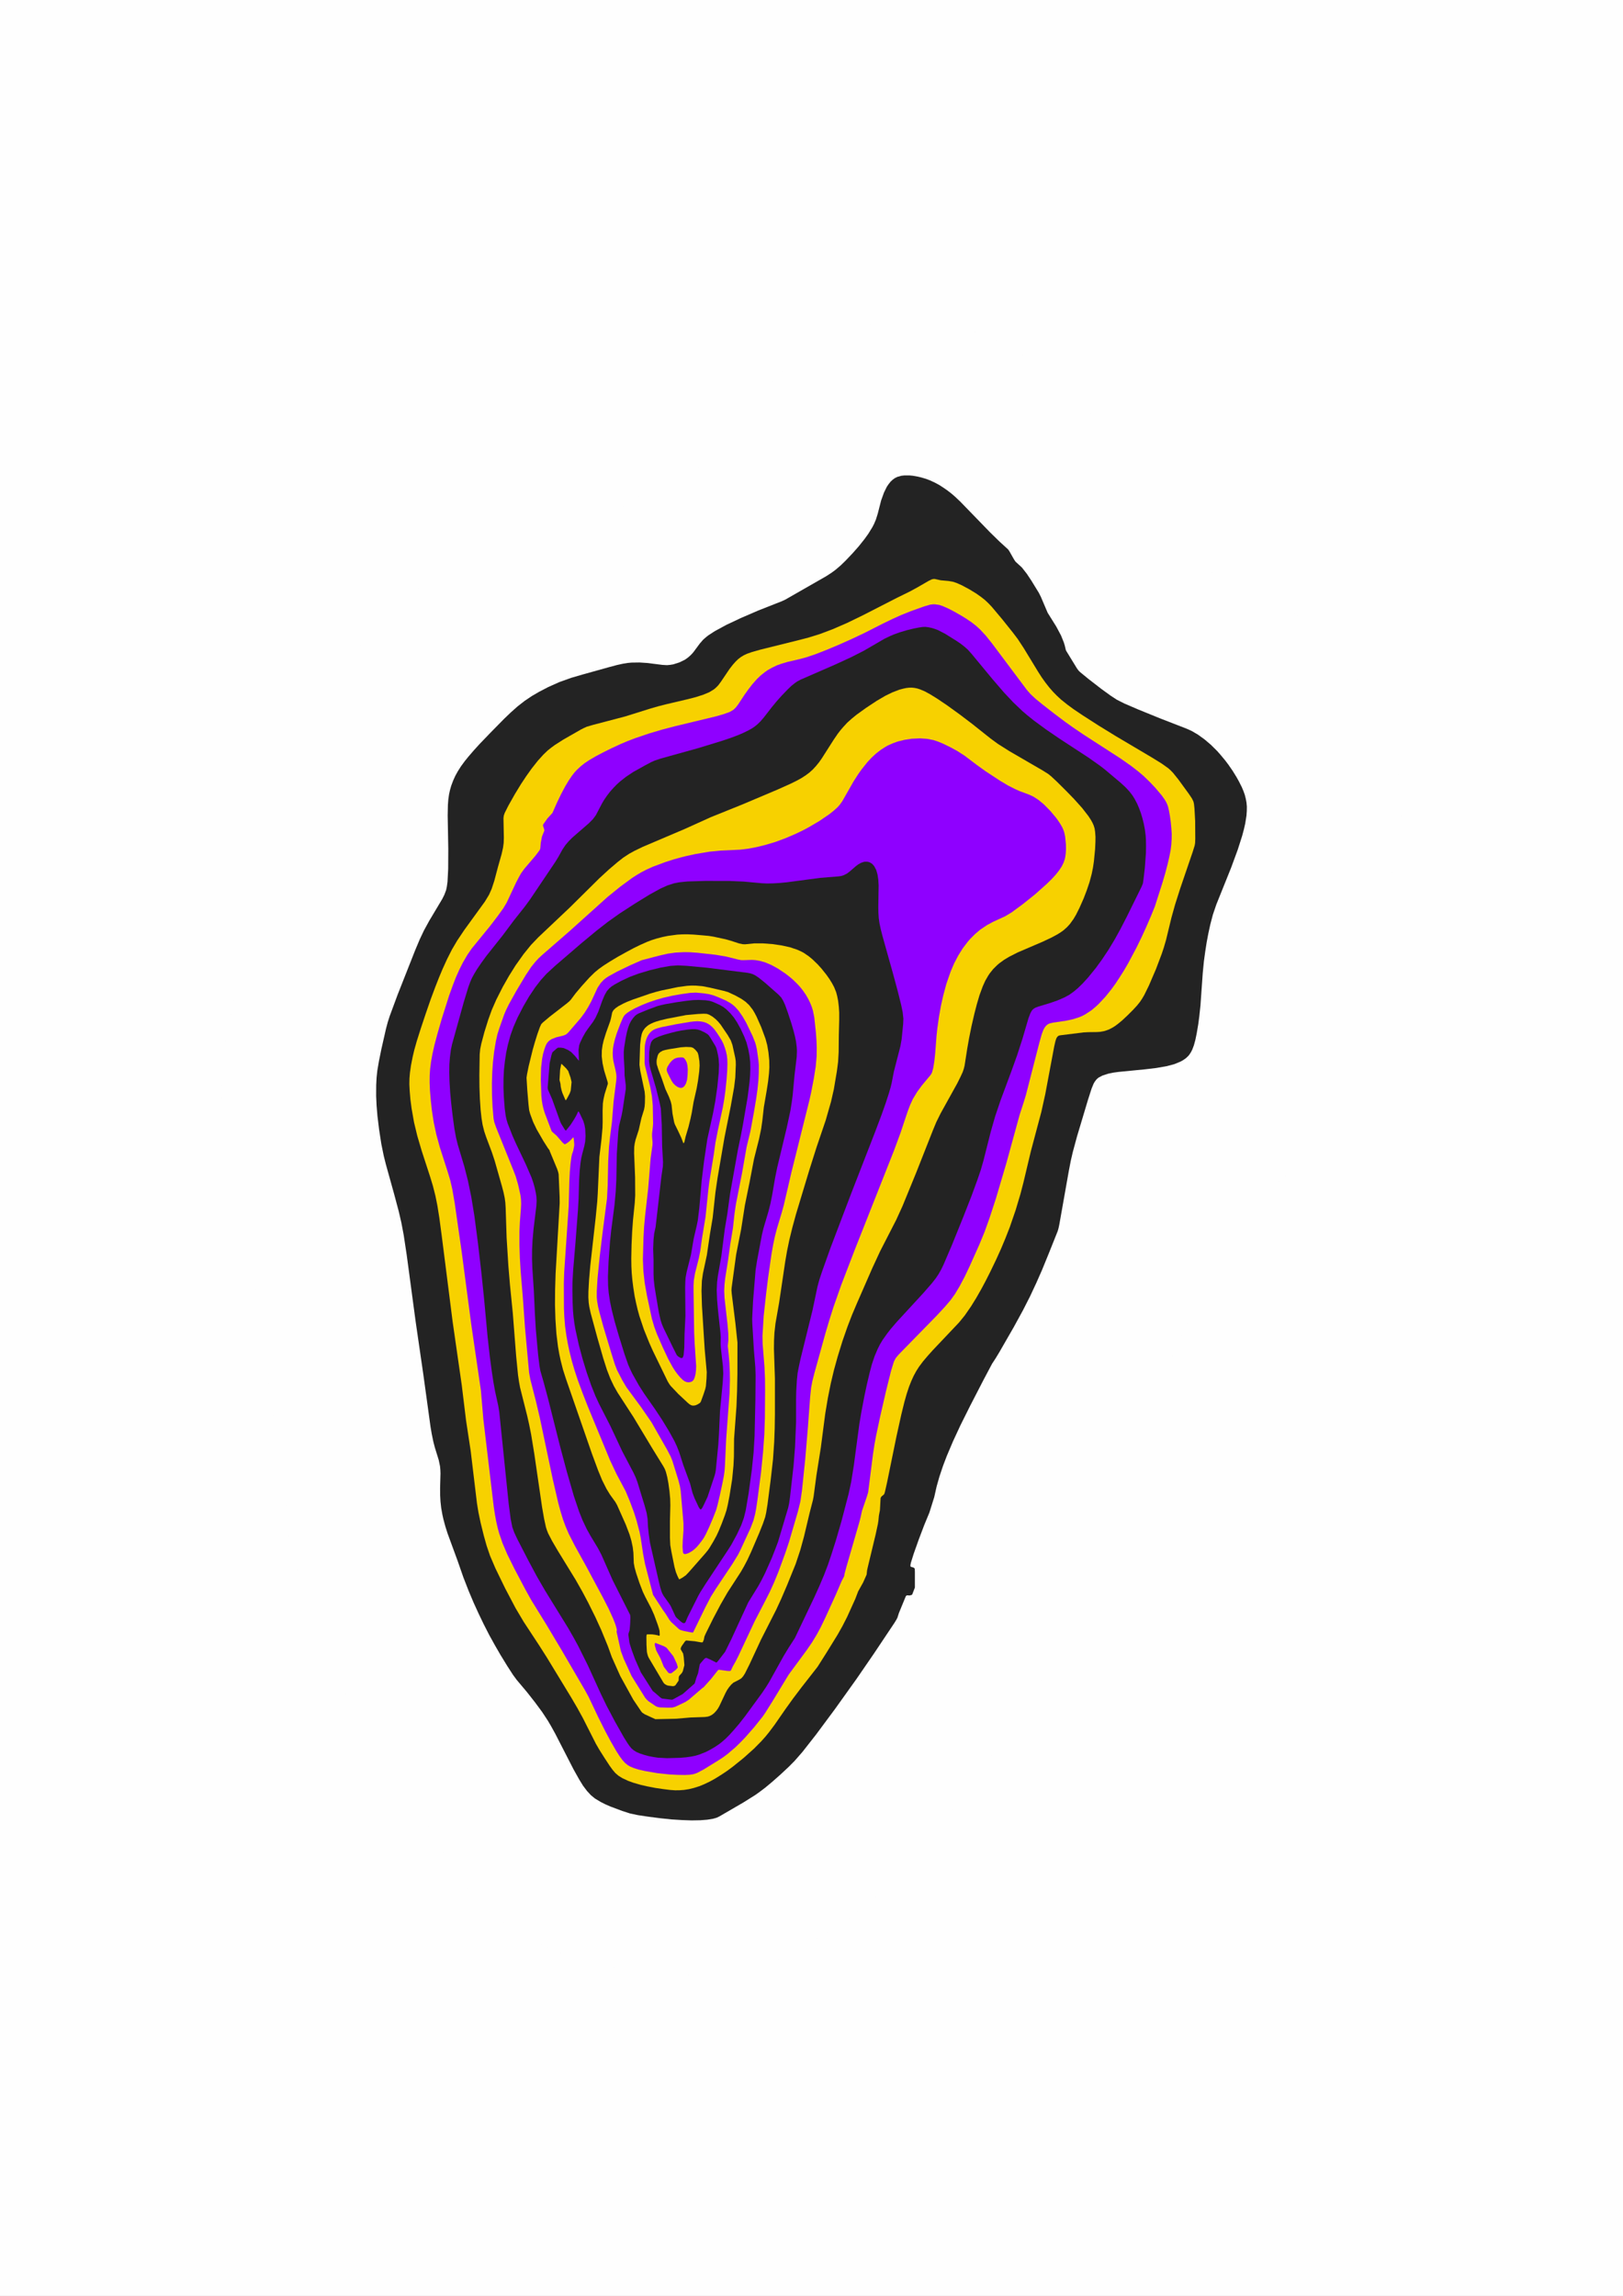 <svg version="1.1" id="Layer_1" xmlns="http://www.w3.org/2000/svg" xmlns:xlink="http://www.w3.org/1999/xlink" x="0px" y="0px" viewBox="0 0 297.64 420.95" style="enable-background:new 0 0 297.64 420.95;" xml:space="preserve">
<rect x="0" y="0" width="297.64" height="420.95" fill="#808080" stroke="none"/>
<style type="text/css">
	.st0{fill:#fefefe;}
	.st1{fill:#232323;}
	.st2{fill:#8F00FF;}
	.st3{fill:#F7D100;}
</style>
<g id="Layer_1_00000165935861614335026940000006003583060880438151_">
	<rect class="st0" width="297.64" height="420.94"></rect>
</g>
<g id="Layer_2_00000036953115380894100470000008867854515687905169_">
	<path class="st0" d="M0,0v420.95h297.64V0H0z M257,148.84c0,0.6-0.03,1.19-0.07,1.79l-0.06,0.86c-0.06,0.84-0.15,1.68-0.29,2.52
		l-0.23,1.45c-0.1,0.61-0.22,1.22-0.35,1.83l-0.25,1.09c-0.09,0.39-0.19,0.78-0.29,1.17l-0.32,1.16c-0.1,0.36-0.21,0.73-0.32,1.09
		l-0.8,2.54c-0.14,0.43-0.28,0.85-0.44,1.27l-1.21,3.29c-0.09,0.25-0.19,0.5-0.29,0.74l-2.56,6.51l-0.3,1.51l-0.28,1.91l-0.13,1.27
		l-0.39,5.53c-0.02,0.34-0.05,0.69-0.09,1.03l-0.21,1.97c-0.02,0.23-0.05,0.46-0.08,0.69l-0.19,1.44c-0.04,0.31-0.09,0.62-0.14,0.92
		l-0.29,1.77c-0.07,0.41-0.15,0.83-0.23,1.24l-0.24,1.14c-0.11,0.52-0.23,1.03-0.37,1.54l-0.26,0.95c-0.24,0.9-0.53,1.78-0.86,2.65
		l-0.29,0.77c-0.3,0.79-0.63,1.56-1,2.32l-0.21,0.43c-0.44,0.9-0.92,1.78-1.46,2.64l-0.23,0.38c-0.46,0.73-0.94,1.44-1.46,2.12
		l-0.26,0.34c-0.9,1.19-1.9,2.31-2.99,3.35l-0.46,0.44c-1.01,0.96-2.09,1.85-3.23,2.66l-0.56,0.4c-0.84,0.6-1.72,1.15-2.62,1.65
		l-0.45,0.25c-0.99,0.55-2.02,1.04-3.07,1.47l-1.09,0.44c-0.86,0.35-1.73,0.65-2.62,0.92l-1.28,7.19c-0.05,0.27-0.1,0.54-0.15,0.81
		l-0.14,0.66c-0.15,0.71-0.32,1.42-0.53,2.12l-0.16,0.56c-0.26,0.89-0.56,1.76-0.9,2.62l-1.59,3.98c-0.04,0.09-0.07,0.18-0.11,0.27
		l-1.3,3.16c-0.08,0.21-0.17,0.41-0.26,0.62l-1.04,2.38c-0.1,0.24-0.21,0.47-0.32,0.71l-1.17,2.48c-0.11,0.24-0.23,0.48-0.35,0.71
		l-1.29,2.55c-0.13,0.26-0.27,0.53-0.42,0.79l-1.69,3.09c-0.1,0.18-0.2,0.37-0.31,0.55l-2.61,4.53c-0.1,0.17-0.2,0.34-0.3,0.51
		l-0.72,1.19c-0.16,0.26-0.32,0.52-0.49,0.78l-0.87,1.65l-3.82,7.51l-0.98,2.11l-1.02,2.5l-0.4,1.26l-0.26,1.17
		c-0.17,0.76-0.37,1.52-0.61,2.26l-0.89,2.84c-0.25,0.8-0.54,1.6-0.86,2.38l-0.49,1.19v1.73c-0.01,3.43-0.64,6.84-1.86,10.05
		l-0.49,1.28c-0.99,2.6-2.36,5.04-4.05,7.22l-0.11,0.22c-0.36,0.7-0.74,1.38-1.15,2.04l-0.36,0.59c-0.16,0.25-0.32,0.5-0.48,0.74
		l-3.73,5.61c-0.08,0.11-0.15,0.22-0.23,0.34l-3.16,4.59c-0.1,0.14-0.2,0.29-0.3,0.43l-4.01,5.61c-0.1,0.14-0.2,0.28-0.31,0.42
		l-3.45,4.64c-0.14,0.19-0.28,0.38-0.43,0.56l-2.49,3.19c-0.32,0.41-0.66,0.81-1,1.21l-1.46,1.66c-0.36,0.41-0.73,0.81-1.12,1.2
		l-1.09,1.1c-0.29,0.3-0.59,0.59-0.9,0.88l-1.5,1.4c-0.17,0.16-0.34,0.32-0.52,0.47l-1.54,1.36c-0.21,0.18-0.42,0.36-0.63,0.54
		l-1.25,1.04c-0.33,0.28-0.67,0.54-1.01,0.8l-1,0.76c-0.26,0.2-0.53,0.4-0.8,0.59l-0.83,0.58c-0.41,0.29-0.82,0.56-1.24,0.83
		l-2.19,1.38c-0.28,0.18-0.57,0.35-0.86,0.52l-4.38,2.55c-0.64,0.37-1.29,0.72-1.95,1.03l-0.53,0.25c-1.42,0.68-2.89,1.25-4.41,1.68
		l-0.62,0.18c-1.08,0.31-2.17,0.56-3.28,0.74l-1.09,0.18c-0.77,0.13-1.55,0.22-2.33,0.29l-1.26,0.1c-0.62,0.05-1.24,0.08-1.86,0.09
		l-1.62,0.02c-0.44,0.01-0.87,0-1.31-0.01l-1.69-0.05c-0.31-0.01-0.62-0.03-0.93-0.05l-1.97-0.13c-0.33-0.02-0.66-0.05-0.98-0.08
		l-2.03-0.2c-0.26-0.03-0.52-0.06-0.78-0.09l-2.26-0.29c-0.25-0.03-0.49-0.07-0.74-0.1l-1.92-0.3c-0.49-0.08-0.98-0.17-1.47-0.27
		l-1.42-0.3c-0.95-0.2-1.9-0.45-2.83-0.75l-1.43-0.46c-0.47-0.15-0.93-0.31-1.39-0.48l-2.16-0.82c-0.43-0.16-0.86-0.34-1.28-0.52
		l-0.9-0.39c-0.37-0.16-0.74-0.33-1.11-0.51l-0.89-0.43c-0.8-0.39-1.58-0.82-2.34-1.28l-1.08-0.66c-1.16-0.71-2.27-1.5-3.33-2.37
		l-0.74-0.61c-0.95-0.78-1.84-1.63-2.68-2.53l-0.71-0.76c-0.7-0.75-1.36-1.54-1.97-2.36l-0.71-0.95c-0.47-0.63-0.91-1.28-1.33-1.95
		l-0.73-1.17c-0.23-0.37-0.46-0.75-0.67-1.14l-1.03-1.84c-0.17-0.3-0.33-0.61-0.49-0.92l-3.81-7.27l-0.59-0.8l-0.91-1.15l-1.58-1.89
		c-0.35-0.42-0.7-0.85-1.03-1.3l-0.68-0.92c-0.36-0.49-0.71-0.99-1.04-1.5l-1.06-1.64c-0.15-0.22-0.29-0.45-0.43-0.68l-1.24-2.04
		c-0.12-0.19-0.23-0.38-0.34-0.57l-1-1.73c-0.09-0.15-0.18-0.31-0.26-0.46l-1.07-1.93c-0.14-0.24-0.27-0.49-0.39-0.74l-1.02-1.97
		c-0.11-0.21-0.21-0.42-0.32-0.63l-0.9-1.87c-0.09-0.19-0.18-0.39-0.27-0.58l-0.92-2.02c-0.11-0.25-0.22-0.49-0.33-0.74l-0.93-2.2
		c-0.09-0.22-0.19-0.45-0.27-0.67l-0.97-2.48c-0.14-0.35-0.27-0.71-0.39-1.06l-0.97-2.79l-1.75-4.78c-0.14-0.39-0.28-0.79-0.41-1.19
		l-0.41-1.29c-0.13-0.4-0.25-0.81-0.36-1.22l-0.35-1.3c-0.1-0.37-0.19-0.74-0.28-1.12l-0.19-0.85c-0.11-0.47-0.2-0.94-0.28-1.42
		l-0.21-1.24c-0.09-0.54-0.17-1.08-0.23-1.62l-0.13-1.19c-0.07-0.57-0.11-1.15-0.14-1.73l-0.06-1.11c-0.02-0.44-0.04-0.88-0.04-1.32
		l-0.01-1.34c0-0.08,0-0.17,0-0.25c-0.01-0.04-0.02-0.07-0.03-0.11l-0.29-1.08c-0.14-0.53-0.26-1.06-0.37-1.6l-0.28-1.37
		c-0.06-0.3-0.12-0.6-0.17-0.9l-0.22-1.29c-0.05-0.3-0.1-0.59-0.14-0.89l-1.3-9.48l-1.39-9.61c-0.01-0.09-0.03-0.19-0.04-0.29
		l-1.61-11.97L45.86,230l-0.25-1.09l-0.69-2.61l-1.46-5.25c-0.06-0.2-0.11-0.41-0.16-0.62l-0.39-1.52
		c-0.11-0.45-0.22-0.89-0.31-1.34l-0.44-2.19c-0.09-0.44-0.17-0.87-0.23-1.32l-0.41-2.67c-0.04-0.28-0.08-0.56-0.12-0.84l-0.3-2.46
		c-0.05-0.38-0.09-0.76-0.12-1.14l-0.16-1.93c-0.03-0.37-0.05-0.75-0.07-1.12l-0.07-1.73c-0.02-0.45-0.03-0.89-0.03-1.34l0.01-2.01
		c0-0.43,0.01-0.87,0.04-1.3l0.07-1.36c0.03-0.55,0.07-1.1,0.13-1.65l0.14-1.32c0.06-0.56,0.14-1.12,0.23-1.68l0.29-1.7
		c0.05-0.29,0.1-0.57,0.16-0.86l0.45-2.21c0.04-0.22,0.09-0.43,0.14-0.65l0.85-3.74c0.09-0.38,0.18-0.75,0.28-1.13l0.32-1.2
		c0.11-0.41,0.23-0.81,0.36-1.21l0.37-1.15c0.14-0.43,0.29-0.86,0.44-1.29l1.45-3.89c0.06-0.17,0.13-0.35,0.2-0.52l3.23-8.18
		c0.08-0.21,0.17-0.43,0.26-0.64l0.83-1.97c0.15-0.36,0.32-0.72,0.48-1.08l0.77-1.63c0.24-0.5,0.49-1,0.76-1.49l0.96-1.76L53.78,150
		c-0.01-0.37-0.01-0.75,0-1.12l0.04-1.95c0.01-0.61,0.05-1.21,0.1-1.82l0.09-1.01c0.04-0.5,0.1-1,0.17-1.5l0.13-0.91
		c0.1-0.7,0.22-1.4,0.37-2.09l0.18-0.82c0.12-0.57,0.26-1.13,0.42-1.69l0.22-0.76c0.22-0.78,0.48-1.56,0.76-2.32l0.35-0.94
		c0.22-0.57,0.45-1.14,0.71-1.7l0.4-0.88c0.3-0.66,0.63-1.31,0.98-1.94l0.47-0.85c0.27-0.49,0.55-0.96,0.84-1.43l0.56-0.89
		c0.35-0.56,0.73-1.11,1.12-1.65l0.71-0.97c0.26-0.36,0.54-0.71,0.82-1.06l0.64-0.79c0.19-0.24,0.39-0.48,0.59-0.71l0.99-1.15
		c0.18-0.21,0.36-0.41,0.55-0.61l1.1-1.2c0.15-0.17,0.31-0.34,0.47-0.5l2.03-2.11c0.08-0.09,0.16-0.17,0.25-0.25l2.42-2.46
		c0.16-0.17,0.33-0.33,0.5-0.49l1.25-1.2c0.3-0.29,0.6-0.57,0.91-0.84l1.26-1.12c0.45-0.39,0.9-0.77,1.37-1.14l1.28-1
		c0.5-0.39,1.01-0.76,1.53-1.11l1.31-0.89c0.5-0.34,1.01-0.66,1.53-0.96l1.34-0.79c0.42-0.25,0.85-0.48,1.28-0.71l1.69-0.88
		c0.52-0.27,1.04-0.52,1.57-0.76l2.06-0.91c0.65-0.29,1.32-0.56,2-0.8l2.19-0.78c0.5-0.18,1-0.34,1.51-0.49l1.99-0.58
		c0.13-0.04,0.25-0.07,0.38-0.11l5.06-1.41c0.15-0.04,0.3-0.08,0.44-0.12l1.28-0.33c0.37-0.1,0.75-0.19,1.12-0.27l1.14-0.25
		c0.49-0.11,0.97-0.2,1.47-0.28l0.8-0.13c0.62-0.1,1.24-0.18,1.86-0.24l0.75-0.07c0.21-0.02,0.41-0.04,0.62-0.05
		c0.23-0.16,0.45-0.31,0.68-0.46l1.2-0.78c0.66-0.43,1.34-0.83,2.03-1.21l2.14-1.15c0.45-0.24,0.9-0.47,1.36-0.69l2.68-1.27
		c0.3-0.14,0.6-0.28,0.9-0.4l3.15-1.36c0.26-0.11,0.52-0.22,0.78-0.32l2.86-1.13l3.28-1.88c0.04-0.11,0.07-0.21,0.11-0.32l0.51-1.45
		c0.38-1.07,0.83-2.12,1.33-3.13l0.54-1.08c0.54-1.07,1.14-2.11,1.8-3.11l0.32-0.48c0.44-0.66,0.92-1.31,1.41-1.93l0.34-0.43
		c0.81-1.01,1.68-1.96,2.62-2.85l0.38-0.36c1-0.95,2.07-1.83,3.2-2.63l0.41-0.29c1.12-0.79,2.3-1.5,3.52-2.12l0.46-0.23
		c1.67-0.85,3.43-1.52,5.24-2.03l0.76-0.21c1.45-0.4,2.93-0.69,4.42-0.86l0.56-0.06c1.1-0.12,2.21-0.18,3.32-0.18l0.89,0.01
		c0.78,0,1.56,0.04,2.34,0.11l0.62,0.06c0.8,0.07,1.61,0.18,2.4,0.32l0.96,0.17c0.58,0.1,1.16,0.22,1.73,0.36l0.63,0.15
		c0.57,0.14,1.14,0.29,1.7,0.47l0.93,0.28c0.62,0.19,1.23,0.4,1.84,0.63l0.59,0.23c0.46,0.18,0.92,0.37,1.37,0.57l0.86,0.38
		c0.67,0.3,1.33,0.62,1.97,0.97l0.81,0.44c0.51,0.27,1,0.56,1.49,0.87l0.77,0.48c0.39,0.24,0.77,0.5,1.15,0.76l0.74,0.51
		c0.42,0.29,0.84,0.6,1.24,0.91l0.71,0.55c0.32,0.25,0.63,0.5,0.94,0.76l0.71,0.6c0.33,0.28,0.66,0.57,0.98,0.87l0.98,0.91
		c0.35,0.33,0.7,0.67,1.04,1.01l6.33,6.48l1.19,1.09c1.73,1.58,3.27,3.36,4.56,5.32l0.11,0.16c0.4,0.45,0.78,0.91,1.14,1.38
		l0.91,1.17c0.45,0.58,0.88,1.18,1.29,1.79l0.82,1.25c0.16,0.25,0.32,0.49,0.47,0.74l1.39,2.25c0.46,0.74,0.88,1.5,1.27,2.28
		l0.37,0.75c0.24,0.48,0.46,0.96,0.67,1.45l0.37,0.88l0.4,0.64c0.37,0.58,0.71,1.18,1.03,1.79l0.88,1.68
		c0.14,0.26,0.27,0.52,0.4,0.78l3.07,1.25l4.8,1.87c0.44,0.17,0.87,0.35,1.3,0.55l0.89,0.4c0.92,0.41,1.81,0.87,2.68,1.38l1.13,0.66
		c0.82,0.48,1.61,0.99,2.38,1.55l1.25,0.91c0.6,0.43,1.18,0.89,1.75,1.37l1.14,0.97c0.54,0.46,1.07,0.95,1.58,1.45l1.2,1.19
		c0.41,0.4,0.8,0.82,1.19,1.25l0.59,0.66c0.25,0.28,0.5,0.57,0.74,0.86l0.87,1.05c0.25,0.3,0.49,0.61,0.72,0.91l0.56,0.74
		c0.25,0.33,0.49,0.66,0.73,1l0.78,1.13c0.25,0.36,0.49,0.73,0.73,1.11l0.71,1.14c0.25,0.4,0.49,0.81,0.72,1.22l0.42,0.75
		c0.18,0.32,0.35,0.64,0.51,0.97l0.55,1.09c0.31,0.62,0.6,1.25,0.87,1.89l0.3,0.71c0.19,0.47,0.38,0.94,0.55,1.42l0.25,0.7
		c0.26,0.74,0.5,1.49,0.7,2.26l0.19,0.71c0.21,0.78,0.38,1.56,0.51,2.35l0.12,0.71c0.13,0.74,0.23,1.49,0.3,2.24l0.07,0.74
		c0.09,0.93,0.13,1.86,0.12,2.79L257,148.84z"></path>
	<polyline class="st1" points="131.42,333.29 131.94,333.04 136.33,330.49 138.51,329.12 139.34,328.53 140.34,327.77 
		141.59,326.73 143.13,325.37 144.63,323.97 145.72,322.87 147.17,321.21 149.67,318.02 153.12,313.37 157.13,307.76 160.29,303.16 
		164.03,297.56 164.39,296.97 164.58,296.61 164.84,295.78 166.11,292.69 166.22,292.57 166.34,292.51 166.83,292.54 167.2,292.43 
		167.29,292.36 167.78,291.08 167.78,288.18 167.76,287.68 167.7,287.54 167.47,287.39 167.05,287.29 167,287.24 166.95,287.03 
		167.04,286.56 167.55,284.92 168.48,282.3 169.52,279.56 170.44,277.34 171.33,274.5 171.76,272.58 172.27,270.77 172.94,268.77 
		173.63,266.96 174.77,264.27 176.12,261.36 177.92,257.75 180.35,253.04 181.94,250.04 182.57,249.08 183.29,247.89 185.89,243.37 
		187.58,240.28 188.88,237.73 190.04,235.25 191.09,232.87 192.38,229.71 193.97,225.73 194.13,225.17 194.27,224.51 196.02,214.63 
		196.38,212.78 196.75,211.19 197.51,208.38 199.51,201.7 200.18,199.61 200.56,198.68 200.77,198.33 200.99,198.03 201.23,197.77 
		201.52,197.55 202.22,197.19 203.25,196.86 204.17,196.67 205.14,196.54 209.95,196.07 212.05,195.82 214.04,195.47 215.4,195.1 
		216.49,194.65 216.93,194.41 217.5,194.01 217.96,193.57 218.21,193.23 218.45,192.85 218.66,192.42 218.95,191.65 219.21,190.69 
		219.45,189.55 219.75,187.78 219.94,186.34 220.15,184.37 220.57,178.43 220.78,176.27 221.02,174.51 221.29,172.77 221.61,171.09 
		221.95,169.53 222.43,167.7 223.06,165.85 225.78,159.08 226.99,155.79 227.8,153.25 228.11,152.09 228.36,151 228.59,149.54 
		228.65,148.68 228.66,147.88 228.59,147.14 228.46,146.44 228.28,145.73 228.03,145.03 227.73,144.32 227.18,143.23 226.76,142.48 
		226.05,141.33 225.27,140.2 224.71,139.46 223.84,138.41 223.25,137.74 222.06,136.56 220.91,135.58 219.66,134.68 218.53,134.02 
		217.64,133.62 212.65,131.68 208.72,130.08 206.21,129 204.82,128.3 203.7,127.57 201.99,126.33 199.61,124.49 198.05,123.21 
		197.76,122.91 197.48,122.52 195.52,119.32 195.44,119.11 195.27,118.37 195.09,117.79 194.59,116.54 193.7,114.87 192.13,112.36 
		190.89,109.45 190.52,108.71 189.14,106.46 188.31,105.21 187.4,104.05 186.23,102.98 185.94,102.54 185.13,101.11 184.89,100.75 
		183.3,99.3 181.55,97.59 176.08,91.95 175.1,91.03 174.4,90.43 173.68,89.88 172.94,89.37 172.17,88.88 171.36,88.45 170.5,88.06 
		169.91,87.83 168.98,87.55 168.35,87.4 167.39,87.23 166.77,87.17 165.88,87.17 165.32,87.23 164.56,87.44 164.1,87.67 
		163.69,87.97 163.31,88.33 162.97,88.76 162.64,89.24 162.11,90.32 161.59,91.76 160.96,94.22 160.63,95.27 160.28,96.09 
		159.99,96.65 159.24,97.87 158.55,98.83 157.5,100.15 156.39,101.41 155.07,102.8 154.14,103.7 153.16,104.53 152.46,105.04 
		151.5,105.66 144.02,109.94 143.42,110.22 139.06,111.94 135.91,113.3 133.23,114.56 131.09,115.72 129.89,116.5 129.45,116.85 
		128.93,117.31 128.31,118.03 127.17,119.57 126.81,119.98 126.42,120.35 126,120.69 125.55,120.99 124.58,121.46 123.48,121.81 
		122.88,121.91 122.31,121.96 121.47,121.91 118.66,121.56 117.28,121.47 115.82,121.49 115.07,121.56 114.27,121.69 113.13,121.94 
		111.85,122.28 106.79,123.69 104.8,124.27 102.61,125.05 100.55,125.97 98.86,126.85 97.52,127.63 96.2,128.52 94.92,129.52 
		93.66,130.64 92.41,131.84 89.99,134.3 87.96,136.41 86.87,137.61 85.88,138.76 85.24,139.55 84.53,140.52 83.97,141.4 
		83.5,142.25 83.1,143.13 82.75,144.07 82.53,144.83 82.35,145.65 82.22,146.56 82.14,147.57 82.1,149.52 82.21,155.67 
		82.19,159.32 82.07,161.68 81.94,162.61 81.81,163.21 81.49,164.06 81.1,164.84 78.73,168.81 77.75,170.6 76.98,172.23 
		76.15,174.2 72.92,182.38 71.48,186.27 71.11,187.42 70.79,188.62 69.94,192.36 69.49,194.58 69.2,196.28 69.06,197.6 
		68.99,198.96 68.98,200.96 69.06,202.69 69.22,204.62 69.52,207.08 69.93,209.75 70.38,211.95 70.76,213.47 72.27,218.9 
		73.12,222.09 73.6,224.16 74.03,226.42 74.59,230.13 76.23,242.35 77.64,252.06 78.96,261.65 79.18,262.93 79.46,264.3 
		79.74,265.38 80.46,267.71 80.7,268.87 80.76,269.57 80.78,270.21 80.71,272.84 80.72,274.18 80.78,275.29 80.91,276.48 
		81.13,277.72 81.32,278.57 81.67,279.87 82.08,281.16 83.92,286.18 84.98,289.22 85.95,291.71 86.88,293.91 87.8,295.92 
		88.7,297.79 89.71,299.77 90.78,301.7 91.78,303.43 93.03,305.47 94.09,307.11 94.77,308.03 96.63,310.24 98.1,312.11 
		99.43,313.91 100.46,315.48 101.04,316.46 101.83,317.89 105.18,324.42 106.21,326.26 106.93,327.43 107.65,328.38 108.36,329.15 
		109.1,329.76 110.18,330.41 111.06,330.85 111.96,331.24 114.12,332.05 115.55,332.51 116.97,332.81 118.89,333.1 121.15,333.39 
		123.17,333.6 125.14,333.72 126.83,333.78 128.45,333.75 129.71,333.65 130.8,333.47 131.42,333.29 	"></polyline>
</g>
<g>
	<polyline class="st1" points="129.64,330.04 130.34,329.8 130.86,329.57 131.57,329.2 135.9,326.77 137.61,325.23 141.03,322.08 
		142.86,320.23 143.82,319.12 144.89,317.85 147.94,314.03 150.83,310.2 152.1,308.42 153.33,306.62 155.52,303.21 157.61,299.65 
		158.8,297.49 159.36,296.44 159.72,295.59 160.19,294.24 160.31,293.65 160.68,293.12 161.99,290.81 162.17,290.41 162.88,288.46 
		163.18,287.17 163.26,286.55 164.37,281.32 164.54,280.21 164.65,278.98 164.72,278.82 165.3,277.92 165.8,276.92 166.1,276.15 
		166.52,274.82 167.83,267.88 168.77,263.49 169.19,261.85 169.61,260.42 170.04,259.18 170.49,258.06 171.18,256.6 172.2,254.66 
		173.17,253 174.24,251.34 175.09,250.15 175.96,249.06 176.8,248.06 178.9,245.74 179.86,244.56 180.56,243.61 181.26,242.58 
		182.64,240.32 184.11,237.69 185.3,235.29 188.57,227.83 189.41,225.76 190.09,223.67 190.66,221.53 191.32,218.5 192.48,212.56 
		192.91,210.5 193.43,208.48 194.59,204.18 195.25,201.48 195.87,198.43 196.16,196.71 196.56,193.85 196.69,193.21 196.8,192.88 
		196.94,192.64 197.05,192.53 197.26,192.42 197.56,192.37 198.09,192.36 200.86,192.46 203.25,192.39 204.54,192.28 205.81,192.13 
		206.98,191.93 208.31,191.63 208.86,191.47 209.56,191.19 209.95,191 210.47,190.66 210.94,190.27 211.39,189.79 211.86,189.22 
		212.33,188.56 213.14,187.24 213.9,185.71 214.55,184.14 215.15,182.39 215.73,180.37 216.21,178.29 217.95,169.33 218.32,167.66 
		218.64,166.71 219.18,165.27 222.06,157.87 222.62,156.19 223.07,154.47 223.24,153.6 223.43,152.31 223.5,151.48 223.55,150.3 
		223.54,149.22 223.48,148.01 223.37,147.04 223.22,146.24 223.06,145.7 222.84,145.14 222.53,144.53 222.01,143.61 221.34,142.58 
		220.77,141.77 219.72,140.46 219.02,139.74 218.25,139.06 217.68,138.62 216.74,138 214.87,136.94 208.28,133.59 204.9,131.73 
		203.12,130.65 200.2,128.78 196.97,126.66 196.08,126.01 195.82,125.72 195.5,125.27 193.94,122.81 192.69,120.67 190.72,117.16 
		189.41,115.02 188.16,113.14 186.96,111.43 185.69,109.7 185.07,108.97 185.21,107.69 185.17,107.24 184.99,106.82 183.14,105.72 
		178.93,103.51 178.59,103.23 178.3,102.9 177.46,101.63 177.12,101.19 176.82,100.86 176.46,100.55 175.85,100.14 175.09,99.73 
		174.16,99.38 173.37,99.16 172.5,99.04 171.89,99.02 171.26,99.07 170.6,99.17 169.93,99.35 169.25,99.59 168.56,99.88 
		167.54,100.42 166.17,101.27 164.8,102.28 159.65,106.42 157.9,107.77 156.63,108.68 155.1,109.73 153.8,110.53 152.7,111.15 
		151.5,111.75 149.16,112.75 147.21,113.45 145.85,113.83 140.97,115.05 138.43,115.82 137.24,116.24 136.14,116.67 135.13,117.11 
		134.24,117.56 133.19,118.17 132.14,118.93 131.18,119.8 129.59,121.56 128.48,122.62 127.94,123.07 127.35,123.51 126.83,123.83 
		126.26,124.13 125.15,124.54 123.88,124.87 122.51,125.12 119.16,125.62 118.15,125.85 116.98,126.16 114.7,126.88 111.7,127.91 
		107.5,129.4 104.18,130.65 99.75,132.4 98.95,132.77 98.13,133.21 97.24,133.79 96.29,134.51 95.04,135.55 93.72,136.74 
		92.73,137.68 92.27,138.17 91.86,138.82 90.99,140.37 89.83,142.55 89,144.27 88.28,146.04 87.85,147.37 87.55,148.69 87.3,150.46 
		87.16,152.21 86.98,156.5 86.83,158.47 86.48,161.74 86.36,162.4 86.18,162.97 85.85,163.7 85.26,164.67 82.36,169.04 81.25,170.8 
		80.34,172.42 79.51,174.1 78.74,175.85 77.85,177.96 75.76,183.32 73.49,189.61 73.06,191 72.78,192.1 72.54,193.33 72.3,195.15 
		72.14,196.8 71.99,198.91 71.91,200.82 71.88,202.57 71.93,203.66 72.05,204.66 72.52,207.02 73.29,210.19 73.76,211.77 
		75.46,216.99 76.14,219.23 76.65,221.13 77.08,223.14 77.38,224.88 77.71,227.14 79.54,241.52 81.17,253.09 82.2,260.83 
		82.53,262.82 83.31,266.41 83.58,268.14 83.77,269.77 83.93,271.73 84,273.44 84.01,275.76 84.12,276.81 84.27,277.54 
		84.49,278.32 85.68,281.78 86.87,285.61 87.39,287.14 88.29,289.36 89.81,292.63 91.34,295.69 92.7,298.13 94.19,300.62 
		95.67,302.88 96.93,304.71 98.97,307.53 100.86,310.22 101.96,311.83 102.82,313.15 103.59,314.47 104.11,315.46 106.27,320.01 
		107.55,322.5 108.2,323.65 108.84,324.69 109.44,325.58 110.01,326.32 110.37,326.73 110.89,327.24 111.4,327.65 111.89,327.98 
		113.1,328.58 115.02,329.35 116.36,329.78 118,330.18 120.57,330.67 122.94,331.05 123.92,331.13 124.9,331.03 128.88,330.23 
		129.64,330.04 	"></polyline>
</g>
<g>
	<polyline class="st3" points="127.24,327.83 128.19,327.53 129.11,327.16 130.14,326.67 131.14,326.12 132.34,325.37 
		133.36,324.69 134.41,323.91 136.37,322.33 138.3,320.6 139.65,319.23 140.38,318.41 141.04,317.6 142.03,316.28 144.01,313.42 
		145.44,311.43 146.96,309.42 149.93,305.62 151.59,303 153.6,299.74 154.48,298.18 155.34,296.5 156.85,293.17 157.38,291.78 
		158.29,290.15 158.93,288.71 159.01,287.95 159.11,287.48 160.58,281.36 160.99,279.46 161.09,278.82 161.18,277.89 161.37,276.9 
		161.49,274.69 161.56,274.53 161.67,274.38 162.12,274 162.2,273.83 162.3,273.49 162.68,271.8 164.39,263.43 165.29,259.36 
		165.86,257.04 166.28,255.56 166.7,254.29 167.13,253.2 167.57,252.24 168.04,251.38 168.53,250.61 169.27,249.62 170.11,248.63 
		171.04,247.59 175.89,242.47 176.93,241.19 178.07,239.54 179.03,237.99 179.97,236.34 180.76,234.86 181.6,233.2 182.66,231 
		183.6,228.92 184.39,227.03 185.18,225.01 186.26,221.87 187.14,218.92 187.69,216.8 189.04,211.12 190.97,203.87 191.69,200.62 
		193.34,191.82 193.55,190.91 193.71,190.42 193.86,190.16 194.01,189.99 194.2,189.88 194.5,189.82 198.67,189.3 199.58,189.25 
		201.14,189.23 201.77,189.19 202.61,189.03 203.39,188.75 203.89,188.49 204.44,188.16 205.01,187.74 205.8,187.09 206.76,186.19 
		207.79,185.16 208.52,184.37 209.05,183.71 209.44,183.13 209.84,182.45 210.7,180.7 212,177.67 213.05,174.89 213.42,173.78 
		213.83,172.38 214.83,168.25 215.5,165.85 216.45,162.87 218.73,156.19 219.09,155.03 219.17,154.56 219.2,153.81 219.18,150.54 
		219.05,148.21 218.96,147.39 218.86,146.96 218.58,146.39 218.03,145.57 216.1,142.92 215.12,141.7 214.62,141.19 214.26,140.87 
		213.01,139.98 211.16,138.84 204.59,134.95 201.42,133 198.54,131.15 196.92,130.06 195.76,129.21 194.56,128.25 193.85,127.59 
		193.14,126.87 192.44,126.07 191.74,125.18 191.04,124.2 190.36,123.14 187.73,118.82 186.64,117.16 185.76,116 183.81,113.56 
		181.88,111.26 181.24,110.59 180.6,109.99 179.94,109.47 179.02,108.82 177.81,108.08 176.42,107.33 175.43,106.89 174.73,106.66 
		173.97,106.53 172.52,106.4 171.44,106.16 171.19,106.16 170.9,106.22 170.3,106.51 168.29,107.67 166.96,108.4 164.44,109.64 
		158.25,112.81 155.37,114.21 152.7,115.37 150.37,116.25 148.28,116.9 146.75,117.3 139.43,119.12 137.94,119.54 137,119.87 
		136.4,120.15 135.87,120.47 135.36,120.86 134.88,121.33 134.41,121.86 133.8,122.64 132.2,125.01 131.7,125.68 131.26,126.12 
		130.92,126.4 130.09,126.91 128.97,127.38 127.6,127.82 126,128.23 122.25,129.11 120.72,129.5 119.33,129.9 114.66,131.36 
		108.76,132.91 107.6,133.25 107.09,133.48 106.52,133.77 103.3,135.61 101.75,136.6 101.06,137.11 100.42,137.62 99.64,138.37 
		98.62,139.5 97.5,140.92 96.53,142.28 95.54,143.77 94.42,145.61 93.24,147.7 92.56,149.05 92.39,149.54 92.33,150.02 92.4,153.59 
		92.37,154.54 92.25,155.44 91.99,156.6 91.33,158.93 90.65,161.5 90.16,162.99 89.68,164.06 88.93,165.3 85.16,170.5 83.84,172.47 
		82.88,174.1 81.98,175.88 81.16,177.68 80.51,179.23 79.85,180.91 78.99,183.21 78.05,185.93 77.15,188.63 76.42,190.94 
		75.98,192.5 75.68,193.77 75.37,195.35 75.18,196.68 75.09,197.73 75.07,198.81 75.13,199.97 75.26,201.55 75.48,203.23 
		75.93,205.79 76.53,208.28 77.34,211.03 78.87,215.73 79.39,217.44 79.85,219.25 80.21,221.04 80.57,223.3 81.01,226.6 
		83.01,242.35 84.68,253.96 85.47,260.45 86.32,266.04 87.47,275.63 87.74,277.29 88.14,279.2 88.73,281.59 89.24,283.41 
		89.87,285.26 90.86,287.57 92.63,291.21 94.54,294.84 96.04,297.37 98.91,301.74 100.31,303.94 104.75,311.24 105.88,313.17 
		106.88,314.99 109.28,319.73 109.91,320.82 110.91,322.4 111.83,323.8 112.34,324.5 112.85,325.1 113.42,325.59 114.11,326.02 
		115.15,326.51 116.14,326.87 117.52,327.27 118.7,327.54 120.21,327.83 121.65,328.04 122.93,328.2 123.82,328.26 124.65,328.25 
		125.46,328.19 126.33,328.05 127.24,327.83 	"></polyline>
</g>
<g>
	<polyline class="st2" points="127.48,325.21 127.87,325.06 129.06,324.43 131.89,322.68 132.68,322.16 133.44,321.59 
		134.88,320.36 135.87,319.39 136.65,318.58 138.3,316.7 139.85,314.76 140.34,314.05 141.66,311.95 144.64,307.04 147.94,302.56 
		148.93,301.12 149.81,299.66 150.48,298.42 151.35,296.62 153.24,292.47 154.35,289.89 154.81,289.01 154.88,288.57 155.24,287.23 
		157.61,279.03 157.85,278.08 158.08,277.02 158.98,274.39 159.21,273.62 160.1,266.61 160.38,264.78 160.67,263.23 161.39,259.83 
		162.47,255.13 163.41,251.35 163.93,249.66 164.26,249.02 164.81,248.36 171.8,241.21 173.28,239.61 174.29,238.43 175.12,237.28 
		175.96,235.88 176.9,234.11 177.81,232.2 179.59,228.22 180.56,225.87 181.48,223.3 182.63,219.78 184.55,213.29 186.99,204.4 
		187.74,202.09 188.15,200.74 190.61,191.16 191.04,189.64 191.34,188.84 191.58,188.4 191.84,188.07 192.17,187.8 192.5,187.65 
		193.08,187.51 195.53,187.15 196.81,186.87 197.92,186.51 198.49,186.27 199.08,185.95 200.17,185.23 200.91,184.61 201.46,184.1 
		202.71,182.77 203.77,181.45 204.53,180.41 205.31,179.23 206.12,177.95 206.91,176.59 208.41,173.77 209.38,171.78 210.18,170.03 
		211.09,167.92 211.79,166.2 213.18,161.85 213.69,160.12 214.15,158.36 214.44,157.1 214.67,155.93 214.81,154.85 214.87,153.83 
		214.88,152.85 214.82,151.91 214.7,150.69 214.55,149.6 214.38,148.67 214.21,147.93 214.05,147.47 213.85,147.05 213.58,146.59 
		213.06,145.86 211.88,144.46 210.87,143.39 209.71,142.27 208.77,141.47 207.47,140.46 205.49,139.07 198.74,134.71 196.88,133.45 
		195.36,132.37 193.25,130.78 191.21,129.19 189.91,128.13 188.98,127.26 188.3,126.48 181.94,117.99 180.78,116.54 179.74,115.42 
		178.98,114.73 178.16,114.09 177.26,113.48 176.29,112.88 174.97,112.13 174.01,111.63 172.92,111.14 172.23,110.91 171.45,110.8 
		171.09,110.8 170.56,110.87 169.44,111.2 167.06,112.05 165.31,112.75 163.71,113.47 161.95,114.32 158.54,116.05 156.24,117.14 
		153.73,118.26 151.53,119.18 149.5,119.97 147.8,120.54 146.64,120.85 144.48,121.35 143.36,121.68 142.49,121.99 141.63,122.4 
		140.79,122.87 140.26,123.24 139.51,123.84 138.81,124.51 137.97,125.46 137.22,126.43 136.55,127.37 135.38,129.15 134.95,129.71 
		134.48,130.16 133.8,130.55 132.77,130.92 131.33,131.34 123.94,133.12 121.41,133.78 119.05,134.48 116.51,135.34 115.09,135.88 
		113.84,136.41 112.11,137.21 110.52,138 109.24,138.68 108.04,139.38 107.22,139.93 106.48,140.52 105.78,141.17 105.33,141.67 
		104.9,142.22 104.27,143.15 103.66,144.17 102.92,145.56 102.18,147.09 101.31,149.06 100.4,150.05 99.61,151.17 99.58,151.41 
		99.8,152.06 99.83,152.3 99.39,153.39 99.17,154.54 99.08,155.59 98.97,155.87 98.19,156.91 96.16,159.29 95.57,160.11 
		95.18,160.79 94.64,161.83 92.93,165.48 92.3,166.54 91.24,168.01 89.87,169.8 86.5,173.93 85.69,175.11 84.86,176.54 
		84.25,177.76 83.59,179.24 83.08,180.56 82.36,182.55 81.02,186.78 80.23,189.52 79.68,191.58 79.32,193.18 79.06,194.6 78.88,196 
		78.8,197.2 78.79,198.5 78.85,199.93 79.01,201.84 79.2,203.57 79.54,205.77 80.02,208.03 80.65,210.33 82.14,214.97 82.57,216.41 
		82.95,218.06 83.39,220.6 84.68,229.62 86.43,242.88 88.19,254.93 88.64,260.21 90.54,276.21 90.76,277.66 91,278.97 91.27,280.16 
		91.54,281.14 92.15,282.93 93.02,284.97 94.34,287.64 96.33,291.41 97.41,293.36 100.2,297.88 102.99,302.55 107.29,309.93 
		107.95,311.14 109.71,314.85 111.03,317.48 111.99,319.27 113.02,321.06 113.63,322.01 114.12,322.68 114.61,323.23 115.13,323.65 
		115.57,323.91 116.25,324.19 117.07,324.45 118.25,324.72 120.56,325.12 122.84,325.36 124.3,325.43 125.6,325.45 126.5,325.41 
		127.09,325.32 127.48,325.21 	"></polyline>
</g>
<g>
	<polyline class="st1" points="128.23,321.71 129.42,321.24 130.24,320.82 131.08,320.33 131.8,319.85 132.35,319.43 133.08,318.79 
		133.71,318.16 134.53,317.26 135.55,316.07 136.65,314.66 139.72,310.46 140.49,309.32 141.07,308.38 143.7,303.65 144.62,302.13 
		145.77,300.35 149.33,292.87 150.28,290.77 151.12,288.78 151.84,286.9 152.45,285.09 153.28,282.48 154.31,278.94 155.62,273.93 
		156.1,271.7 156.58,268.7 157.6,261.06 157.97,258.88 158.5,256.09 158.96,253.91 159.48,251.7 159.9,250.12 160.39,248.67 
		160.95,247.35 161.37,246.51 161.86,245.69 162.72,244.48 163.36,243.66 164.44,242.4 169.32,237.1 170.88,235.31 171.59,234.41 
		172.1,233.65 172.58,232.81 173.02,231.91 174.57,228.29 176.68,223.07 178.17,219.27 179.27,216.26 179.87,214.5 180.34,212.86 
		181.7,207.49 182.5,204.69 183.5,201.73 185.54,196.24 186.52,193.51 187.5,190.49 188.62,186.67 188.97,185.76 189.19,185.36 
		189.35,185.15 189.54,184.98 189.87,184.77 190.45,184.55 192.64,183.89 193.94,183.43 195.17,182.9 196.08,182.41 196.97,181.77 
		197.71,181.14 198.55,180.32 199.52,179.26 200.97,177.48 202.13,175.88 203.3,174.12 204.42,172.26 205.46,170.38 206.67,168.03 
		209.36,162.57 209.6,161.97 209.73,161.03 209.95,159.14 210.15,156.41 210.17,155.17 210.15,153.98 210.1,153.2 209.96,152.1 
		209.76,151.05 209.51,150.04 209.22,149.07 208.89,148.18 208.54,147.36 208.05,146.43 207.67,145.83 207.14,145.14 206.43,144.37 
		205.53,143.54 202.57,141.05 201.75,140.42 199.66,138.94 194.32,135.45 191.86,133.77 189.57,132.09 188.35,131.11 187.52,130.4 
		185.83,128.79 184.1,126.95 181.96,124.46 178.18,119.89 177.49,119.12 176.86,118.56 176.18,118.03 175.35,117.47 173.33,116.21 
		172.01,115.53 171.4,115.3 170.88,115.14 170.26,115.01 169.72,114.94 169.18,114.96 168.51,115.06 167.54,115.25 166.31,115.55 
		164.97,115.95 163.92,116.33 163.17,116.65 162.2,117.12 158.43,119.31 156.11,120.49 153.23,121.82 146.81,124.62 146.16,124.97 
		145.74,125.27 145.15,125.74 144.5,126.36 143.39,127.51 142.45,128.56 141.56,129.64 140.1,131.52 139.45,132.28 138.9,132.81 
		138.46,133.17 137.97,133.51 137.38,133.85 136.31,134.38 135.47,134.74 134,135.3 132.3,135.87 127.98,137.19 121.18,139.08 
		120.05,139.46 119.38,139.76 118.42,140.27 116.14,141.54 114.84,142.4 113.76,143.25 113.11,143.83 112.48,144.48 111.86,145.18 
		111.3,145.91 110.8,146.64 110.38,147.35 109.28,149.46 108.74,150.19 107.99,150.95 105,153.54 104.27,154.27 103.7,154.94 
		103.16,155.74 102.41,157.1 101.84,158.03 97.19,164.94 96.23,166.25 94.24,168.76 92.14,171.57 89.19,175.28 88.26,176.56 
		87.46,177.74 86.96,178.57 86.55,179.32 86.21,180.11 85.87,181.05 85.05,183.74 82.91,191.44 82.69,192.47 82.51,193.87 
		82.41,195.18 82.39,196.59 82.43,198.21 82.56,200.31 82.75,202.32 83.01,204.58 83.33,206.94 83.63,208.58 83.95,209.88 
		85.16,213.92 85.81,216.47 86.43,219.47 87,222.96 87.65,227.92 88.27,233.26 88.78,238.18 89.42,245.11 89.83,248.76 90.2,251.52 
		90.49,253.44 90.81,255.19 91.37,257.73 91.56,258.89 93.29,275.74 93.65,278.49 93.95,280 94.3,280.98 94.88,282.22 96.88,286.1 
		98.43,289 99.97,291.66 104.17,298.47 105.23,300.32 106.05,301.83 107.78,305.3 110.25,310.71 111.25,312.77 112.75,315.61 
		114.4,318.53 115.03,319.54 115.44,320.14 115.81,320.58 116.21,320.92 116.7,321.23 117.32,321.5 118.08,321.75 118.92,321.98 
		119.8,322.15 120.65,322.28 122.33,322.37 124.75,322.3 125.82,322.21 126.8,322.07 127.53,321.92 128.23,321.71 	"></polyline>
</g>
<g>
	<polyline class="st1" points="129.89,318.16 130.5,317.86 131.06,317.42 131.77,316.75 132.43,316.02 133.14,315.17 133.8,314.28 
		134.45,313.26 134.91,312.42 135.49,311.12 135.68,310.79 135.98,310.49 137.09,309.77 137.67,309.23 138.29,308.42 139.08,307.09 
		139.65,305.97 141.39,302.35 143.41,298.83 144.48,296.75 148.32,288.27 148.88,286.9 149.42,285.32 150.38,281.91 151.19,278.61 
		151.72,276.09 152.37,272.24 153.13,268.99 153.51,266.84 154.63,259.27 155.11,256.6 155.61,254.2 156.2,251.64 156.73,249.7 
		157.31,247.8 157.94,246 158.38,244.87 159.06,243.28 159.75,241.86 160.6,240.25 161.33,238.99 162,237.91 162.48,237.23 
		163.65,235.68 164.56,234.38 165.53,232.88 166.67,230.99 167.59,229.37 168.52,227.6 169.43,225.72 170.64,223.12 172.63,218.44 
		174.37,214.03 175.22,211.75 177.72,204.78 181.5,195.16 184.35,187.29 186.47,181.83 186.55,181.73 188.66,180.64 190.94,179.37 
		192.75,178.27 194.56,177.1 195.79,176.24 197.19,175.16 198.05,174.39 199,173.42 199.76,172.47 200.39,171.52 200.96,170.52 
		201.64,169.15 202.81,166.55 203.71,164.37 204.35,162.62 204.82,161.01 205.02,160.06 205.16,159.09 205.28,158.09 205.39,156.67 
		205.44,154.46 205.39,153.36 205.28,152.3 205.13,151.32 204.99,150.69 204.61,149.55 204.38,149.03 204.1,148.53 203.78,148.03 
		203.2,147.28 202,145.95 199.74,143.69 197.67,141.78 196.27,140.63 195.44,140.02 194.68,139.52 190.91,137.26 188.3,135.62 
		186.64,134.47 185.01,133.21 184.01,132.34 182.95,131.35 178.34,126.81 175.69,124.32 171.12,120.19 170.6,119.83 170.18,119.67 
		169.65,119.57 168.98,119.52 166.73,119.46 165.74,119.49 165.05,119.68 164.11,120.07 163.12,120.6 156.27,124.62 154.39,125.74 
		152.97,126.67 151.67,127.64 150.78,128.4 149.92,129.22 148.85,130.4 147.84,131.66 146.17,133.85 145.14,135.06 144.55,135.64 
		143.89,136.21 142.73,137.04 141.86,137.57 140.91,138.09 138.93,139.02 136.17,140.11 134.27,140.79 132.21,141.46 131.42,141.77 
		129.28,142.75 127.09,143.9 125,145.12 122.82,146.54 120.74,147.98 117.27,150.54 115.76,151.56 114.28,152.47 110.59,154.61 
		109.61,155.26 109.04,155.7 108.43,156.26 107.94,156.83 106.15,159.15 102.49,163.71 101.66,164.69 100.12,166.39 96.95,169.66 
		96.07,170.65 92.3,175.61 91.03,177.41 90.32,178.57 89.61,179.89 88.89,181.43 88.33,182.8 87.65,184.65 87.03,186.54 
		86.28,188.95 85.75,190.89 85.49,192.07 85.36,192.99 85.29,193.99 85.28,195.11 85.33,196.93 85.52,200.38 85.65,202.03 
		85.85,203.85 86.25,206.6 86.58,208.34 86.82,209.24 87.61,211.85 88.17,213.97 89.56,220.15 89.83,221.57 91.58,238.74 
		91.75,240.72 92.1,246.39 92.35,249.24 92.61,251.79 92.76,252.94 92.95,253.94 94.17,258.94 94.44,260.26 94.67,261.54 
		94.96,263.97 95.63,271.12 95.97,274.35 96.35,276.86 96.57,277.96 96.78,278.78 97.24,280.2 97.82,281.7 98.51,283.26 
		99.5,285.17 101.11,287.95 105.46,294.98 106.28,296.4 106.95,297.64 107.62,299.07 112.39,309.99 113.07,311.42 113.55,312.27 
		114.7,313.96 116.03,315.72 117.4,317.32 118.52,318.45 118.97,318.77 119.38,318.89 119.94,318.92 121.16,318.87 124.5,318.69 
		129.23,318.3 129.89,318.16 	"></polyline>
</g>
<g>
	<polyline class="st3" points="129.79,314.75 130.17,314.63 130.55,314.43 130.92,314.15 131.34,313.71 131.65,313.29 
		131.91,312.84 133.05,310.42 133.37,309.83 133.72,309.33 134.12,308.86 134.5,308.52 135.53,307.99 135.95,307.73 136.27,307.37 
		136.61,306.85 137.45,305.17 139.56,300.63 142.34,295.16 143.26,293.17 144.34,290.65 145.92,286.75 146.77,284.19 147.43,281.79 
		148.48,277.38 149.09,275.02 149.21,274.37 149.72,270.53 150.53,265.43 151.34,259.2 151.82,256.33 152.36,253.64 152.94,251.2 
		153.62,248.74 154.49,245.92 155.42,243.25 156.24,241.12 157.12,239.04 159.96,232.54 161.41,229.41 164.36,223.66 165.51,221.14 
		168,215.06 171.09,207.23 171.7,205.76 172.49,204.16 175.56,198.62 176.14,197.45 176.55,196.56 176.74,196 176.89,195.41 
		177.38,192.27 177.72,190.35 178.16,188.17 178.69,185.87 179.14,184.13 179.64,182.44 180.23,180.84 180.68,179.84 181.21,178.92 
		181.5,178.48 182.14,177.68 182.88,176.95 183.28,176.61 184.15,175.98 185.1,175.41 186.64,174.63 191.23,172.66 192.88,171.88 
		193.9,171.33 194.49,170.96 195,170.6 195.66,170.02 196.21,169.42 196.88,168.49 197.35,167.69 197.96,166.47 198.73,164.73 
		199.3,163.24 199.81,161.73 200.21,160.22 200.44,159.08 200.61,157.94 200.83,155.68 200.89,154.33 200.9,153.45 200.83,152.5 
		200.74,151.91 200.58,151.38 200.36,150.88 200.08,150.37 199.6,149.63 198.45,148.15 196.96,146.49 195.54,145.03 193.86,143.36 
		192.78,142.35 192.25,141.92 191.18,141.25 185.13,137.74 183.04,136.42 181.67,135.42 178.26,132.71 176.06,131.04 173.68,129.32 
		171.87,128.1 170.66,127.35 169.63,126.78 168.73,126.4 168.2,126.23 167.69,126.13 167.19,126.08 166.71,126.09 166.21,126.15 
		165.72,126.25 164.95,126.45 163.67,126.94 162.37,127.57 160.78,128.5 158.8,129.81 157.05,131.07 156.21,131.76 155.39,132.49 
		154.63,133.31 154.12,133.91 153.62,134.56 152.89,135.63 150.69,139.08 150.18,139.8 149.64,140.46 149.07,141.08 148.44,141.65 
		147.73,142.18 146.92,142.7 146,143.2 144.98,143.7 142.62,144.76 136.19,147.48 130.34,149.84 125.61,151.98 117.88,155.27 
		116.33,156.02 115.37,156.55 114.29,157.26 113.28,158.05 111.67,159.42 109.94,161.01 104.47,166.42 98.73,171.85 97.37,173.27 
		96.02,174.94 94.55,177.01 93.33,178.96 92.19,180.97 91.01,183.3 90.19,185.17 89.55,186.94 88.84,189.21 88.27,191.35 
		88.06,192.38 87.97,193.32 87.91,197.21 87.93,199.34 88.01,201.53 88.14,203.49 88.31,205.04 88.5,206.22 88.8,207.43 
		89.15,208.47 90.2,211.26 90.72,212.83 92.06,217.54 92.34,218.61 92.56,219.66 92.67,220.49 92.73,221.42 92.91,226.96 
		93.23,232.1 93.52,235.55 94.04,240.75 94.66,248.68 95,252.11 95.18,253.35 95.38,254.43 96.7,259.67 97.05,261.24 97.4,262.99 
		97.98,266.53 99.41,276.34 99.79,278.51 100.12,280.02 100.31,280.6 100.52,281.14 101.25,282.55 102.28,284.31 105.57,289.67 
		106.81,291.86 107.85,293.82 109.18,296.5 110.27,298.89 111.48,301.84 112.2,303.84 113.76,307.33 116.13,311.63 117.6,313.81 
		117.77,314.01 118.23,314.32 120.19,315.22 123.96,315.14 126.62,314.91 129.26,314.82 129.79,314.75 	"></polyline>
</g>
<g>
	<polyline class="st2" points="123.83,312.95 125.66,312.08 126.31,311.66 128.81,309.51 129.04,309.36 130.4,307.84 131.57,306.36 
		131.74,306.17 131.86,306.16 133.43,306.38 133.88,306.39 134.03,306.3 134.4,305.52 134.89,304.66 135.42,303.61 138.4,297.26 
		140.47,293.26 141.19,291.83 141.96,290.14 142.75,288.21 144.01,284.77 144.7,282.71 146.33,277.14 146.78,275.31 147.07,273.34 
		147.67,267.54 148.16,261.71 148.57,256.19 148.75,254.46 148.97,253.28 149.35,251.77 151.38,244.44 152.1,242.02 152.84,239.68 
		154.27,235.61 156.77,229.11 163.95,210.95 165.15,207.7 166.42,203.89 166.89,202.64 167.4,201.52 168.19,200.21 169.07,199.01 
		170.64,197.13 170.84,196.82 170.95,196.56 171.15,195.8 171.35,194.56 171.5,193.17 171.75,189.93 171.9,188.53 172.19,186.48 
		172.56,184.41 172.98,182.53 173.55,180.41 174.33,178.16 174.97,176.66 175.72,175.22 176.55,173.89 177.45,172.7 177.91,172.17 
		178.85,171.23 179.77,170.45 181.06,169.59 182.18,168.99 184.34,168 185.51,167.3 187.61,165.75 189.82,163.98 191.96,162.07 
		192.88,161.17 193.64,160.34 194.25,159.56 194.71,158.86 195.04,158.19 195.27,157.53 195.36,157.1 195.45,156.43 195.49,155.75 
		195.48,154.83 195.33,153.36 195.18,152.66 195.02,152.18 194.81,151.7 194.54,151.22 194.08,150.51 193.66,149.93 192.63,148.7 
		191.45,147.5 190.45,146.67 189.5,146.06 188.75,145.71 186.98,145.05 186.11,144.66 184.87,144.03 183.41,143.16 180.74,141.41 
		179.17,140.28 176.88,138.55 175.59,137.72 174.35,137.04 172.94,136.35 171.94,135.94 171.16,135.69 170.02,135.47 168.71,135.38 
		167.2,135.45 165.94,135.64 164.62,135.96 163.72,136.29 162.82,136.69 162.38,136.94 161.51,137.5 160.66,138.16 159.85,138.91 
		159.07,139.74 158.01,141.07 157.37,141.97 156.53,143.28 154.47,146.9 153.99,147.57 153.58,148.03 152.84,148.69 152.1,149.28 
		150.3,150.51 148.35,151.66 147.22,152.26 146,152.85 144.1,153.67 142.18,154.38 140.34,154.93 138.7,155.33 137.27,155.6 
		135.74,155.79 132.12,155.96 130.1,156.16 127.55,156.59 125.85,156.96 124.71,157.25 123.59,157.56 122,158.07 119.72,158.92 
		118.61,159.42 117.64,159.92 116.78,160.43 115.95,160.96 113.77,162.56 111.41,164.47 104.45,170.73 99.45,175.08 98.77,175.71 
		98.18,176.35 97.42,177.29 96.42,178.79 94.68,181.7 93.33,184.13 92.82,185.17 92.45,186.04 91.62,188.4 91.23,189.6 
		90.93,190.95 90.61,192.9 90.39,194.87 90.27,196.7 90.21,198.6 90.23,200.83 90.33,202.95 90.51,205.07 90.64,205.74 
		90.97,206.69 94.13,214.53 94.58,215.7 95.03,217.26 95.44,219.12 95.54,219.9 95.57,220.7 95.53,221.6 95.34,224.06 95.26,225.77 
		95.26,228.36 95.34,230.68 95.48,233.02 95.9,238.12 96.28,243.44 97.03,251.68 97.26,252.94 98.26,256.83 98.98,259.88 
		101.37,271.22 102.38,275.58 102.81,277.17 103.25,278.6 103.75,279.95 104.32,281.27 105.42,283.42 107.57,287.31 110.55,292.88 
		111.62,294.97 112.44,296.77 112.84,297.79 113.05,298.49 113.13,298.9 113.07,299.14 113.09,299.26 113.86,302.73 114.4,304.18 
		115.83,307.31 118.3,311.27 118.55,311.57 118.9,311.91 120.25,312.83 120.56,312.97 121,313.06 122.56,313.11 123.28,313.09 
		123.83,312.95 	"></polyline>
</g>
<g>
	<polyline class="st1" points="123.36,311.62 123.66,311.46 125.2,310.61 127.37,308.7 127.43,308.57 127.7,307.64 128.02,306.79 
		128.33,305.18 128.46,304.98 129.17,304.16 129.4,304 129.59,303.99 130.41,304.36 131.31,304.82 131.41,304.83 131.65,304.59 
		132.98,302.86 134.11,300.57 137.23,293.79 139.07,290.8 139.66,289.72 140.26,288.54 141.51,285.73 142.15,284.11 142.69,282.68 
		144.55,276.43 144.72,275.64 144.89,274.41 145.53,268.73 145.8,265.33 145.99,260.79 145.99,256.64 146.02,255.14 146.14,253.06 
		146.27,251.78 146.51,250.52 146.82,249.1 149.01,240.22 149.91,235.94 150.24,234.71 150.73,233.22 152.31,228.79 156.06,218.93 
		160.51,207.48 161.67,204.4 162.43,202.25 162.99,200.53 163.35,199.29 163.52,198.58 163.93,196.47 165.12,191.84 165.35,190.54 
		165.63,187.77 165.67,186.78 165.54,185.6 165.26,184.24 164.64,181.75 163.76,178.49 161.85,171.67 161.52,170.38 161.29,169.29 
		161.15,168.32 161.09,167.36 161.07,166.35 161.13,162.33 161.07,161.31 160.93,160.36 160.69,159.52 160.33,158.83 160.02,158.47 
		159.85,158.32 159.46,158.1 159.25,158.04 159.03,158 158.58,158 158.35,158.05 157.89,158.21 157.44,158.46 157.01,158.77 
		155.83,159.79 155.28,160.2 154.68,160.49 154.25,160.62 153.77,160.69 150.43,160.96 144.32,161.77 142.98,161.9 141.76,161.97 
		140.69,161.99 139.74,161.95 136.37,161.64 133.79,161.53 129.34,161.52 126.08,161.62 124.59,161.77 123.61,161.96 122.39,162.35 
		121.15,162.91 119.13,164.02 116.4,165.7 113.61,167.51 111.46,169.04 109.38,170.66 106.64,172.93 101.8,177.09 100.21,178.56 
		99.18,179.7 98.15,181.03 97.04,182.69 95.97,184.52 94.91,186.59 94.16,188.3 93.59,189.9 93.13,191.6 92.83,193 92.59,194.62 
		92.42,196.15 92.34,197.79 92.33,199.42 92.4,201.15 92.56,203.25 92.74,204.59 92.9,205.32 93.1,205.98 93.95,208.16 
		94.59,209.61 96.44,213.51 97.47,215.89 97.8,216.85 98.05,217.74 98.25,218.65 98.37,219.4 98.41,220.18 98.36,221.13 
		97.85,225.33 97.66,227.44 97.58,229.17 97.57,230.89 97.63,232.56 97.9,236.65 98.1,240.99 98.27,243.83 98.69,248.43 
		98.94,250.48 99.1,251.36 99.69,253.41 100.49,256.38 102.72,265.23 103.94,269.81 105.24,274.31 106.19,277.13 106.81,278.69 
		107.58,280.32 108.26,281.55 109.66,283.87 110.29,285.07 112.34,289.71 115.55,296.08 115.59,296.31 115.61,296.61 115.56,297.8 
		115.46,298.91 115.26,299.52 115.25,299.83 115.42,301.1 115.51,301.49 115.85,302.54 116.45,304.19 117.53,306.64 119.71,310.06 
		120.02,310.3 121.09,311.23 121.39,311.43 123.15,311.65 123.36,311.62 	"></polyline>
</g>
<g>
	<polyline class="st1" points="123.36,310.04 123.95,309.85 124.26,309.68 124.46,309.52 124.6,309.33 124.79,308.87 125.37,308.31 
		125.85,307.64 126.16,307.31 126.27,307.14 126.45,306.65 126.6,306.07 126.72,305.35 126.77,304.67 127.39,303.46 127.93,302.48 
		128.06,302.36 128.24,302.32 129.24,302.36 129.79,302.47 129.92,302.44 130.08,302.33 130.33,302.04 131.02,301 131.94,299.38 
		134.77,293.97 135.45,292.79 136.54,291.08 137.25,289.87 138.11,288.28 138.91,286.66 139.99,284.22 141.31,280.93 142.38,277.62 
		142.63,276.73 142.78,276.02 142.99,274.68 143.19,272.86 143.68,267.72 143.76,266.5 143.88,263.79 143.94,261.49 143.95,259.28 
		143.88,255.67 143.99,251.2 144.13,248.76 144.41,246.72 144.71,245.2 145.88,239.95 146.9,234.15 147.26,232.26 147.79,229.93 
		148.36,227.79 149.1,225.36 150.23,222.11 155.43,207.72 156.38,204.8 156.99,202.61 157.2,201.61 157.36,200.57 157.6,197.75 
		157.75,196.48 158.29,193.6 158.52,192.03 158.71,190.21 159.03,185.83 159.07,184.51 159.01,183.47 158.82,182.01 158.55,180.73 
		158.17,179.38 157.68,177.99 157.08,176.59 156.53,175.53 155.72,174.13 154.81,172.81 153.87,171.62 152.95,170.64 152.11,169.9 
		151.19,169.25 150.7,168.98 150.25,168.77 149.53,168.57 148.7,168.49 146.22,168.46 144.1,168.37 140.37,168.1 138.83,167.93 
		137.4,167.72 136.57,167.54 134.9,167.13 133.48,166.87 131.68,166.73 129.54,166.68 127.62,166.72 126.12,166.81 124.72,166.96 
		123.77,167.13 122.89,167.34 121.81,167.69 120.77,168.11 119.45,168.71 117.06,169.9 114.79,171.12 111.38,173.06 110.23,173.81 
		108.44,175.26 105.99,177.41 101.54,181.65 100.23,182.96 99.14,184.17 98.36,185.17 97.57,186.36 96.97,187.5 96.38,188.9 
		95.77,190.72 95.24,192.72 94.83,194.55 94.64,195.66 94.52,196.64 94.46,197.58 94.45,198.71 94.55,200.45 94.73,202.48 
		94.91,203.85 95.12,204.91 95.48,206.06 96.04,207.37 96.64,208.59 98.31,211.75 98.96,213.12 99.62,214.61 100.03,215.64 
		100.32,216.45 100.49,217.15 100.6,217.92 100.76,220.11 100.77,221 100.73,222.02 100.52,224.58 99.9,230.05 99.82,231.21 
		99.8,232.25 99.93,235.27 99.96,240.78 100.08,243.43 100.23,245.27 100.47,247.44 100.75,249.24 101.03,250.62 101.36,251.85 
		102.87,256.6 106.65,269.19 107.69,272.39 108.36,274.2 108.78,275.17 109.16,275.91 110.69,278.53 111.81,280.14 113.72,282.53 
		113.97,282.91 114.14,283.28 114.19,283.6 114.27,285.73 114.25,287.18 114.34,287.86 114.53,288.55 115.09,290.09 116.02,292.21 
		116.75,293.72 117.38,294.77 117.63,295.26 118.26,296.9 118.37,297.24 118.41,297.66 118.37,297.8 117.51,297.95 117.26,298.03 
		117.16,298.1 117.1,298.26 117.04,298.92 117.04,301 117.53,303.26 117.92,304.44 118.74,305.89 120.69,309.1 121.07,309.4 
		122.05,309.98 122.7,310.09 123.36,310.04 	"></polyline>
</g>
<g>
	<polyline class="st3" points="123.66,309.12 123.86,309.01 124.45,308.15 124.48,307.56 124.54,307.31 125.05,306.74 
		125.22,306.43 125.51,305.31 125.39,303.85 125.28,303.19 124.86,302.46 124.82,302.31 124.87,302.11 125,301.84 125.58,301.01 
		125.74,300.84 125.84,300.79 127.4,300.93 128.54,301.13 128.82,301.14 128.89,301.07 129.07,300.66 129.18,300.08 129.39,299.59 
		130.79,296.76 132.17,294.15 133.42,291.98 135.87,288.2 136.47,287.15 137.05,286.05 137.75,284.54 139.22,281.11 139.91,279.38 
		140.33,278.16 140.51,277.34 140.75,275.86 141.34,271.3 141.76,267.59 141.98,264.37 142.07,261.97 142.11,259.35 142.11,252.76 
		141.93,247.3 141.95,245.76 142.02,244.4 142.21,242.68 142.88,238.87 144,231.32 144.34,229.35 144.76,227.32 145.3,225.11 
		145.97,222.65 148.41,214.57 149.73,210.4 151.43,205.39 152.4,202 152.92,199.71 153.48,196.38 153.7,194.67 153.8,192.91 
		153.83,189.83 153.9,187.05 153.9,185.64 153.83,184.58 153.7,183.49 153.52,182.6 153.34,181.92 152.97,181 152.58,180.27 
		152.09,179.48 151.52,178.68 150.65,177.59 149.95,176.82 149.01,175.91 148.31,175.33 147.38,174.7 146.91,174.45 146.17,174.12 
		144.85,173.68 143.35,173.35 141.74,173.11 139.86,172.97 138.35,172.97 136.65,173.14 136.18,173.12 135.56,172.99 133.99,172.48 
		133.07,172.22 130.84,171.74 129.96,171.6 128.98,171.51 127.21,171.36 126.04,171.31 125.1,171.32 124.2,171.37 122.49,171.6 
		121.48,171.81 120.44,172.08 119.52,172.37 118.68,172.69 117.42,173.25 116.23,173.83 114.92,174.53 113.28,175.44 111.83,176.31 
		110.69,177.04 109.85,177.64 109.08,178.27 108.1,179.23 106.68,180.8 105.55,182.14 104.66,183.33 104.43,183.57 103.99,183.95 
		100.83,186.4 99.58,187.45 99.27,187.76 99.01,188.32 98.56,189.58 98.1,191.05 97.7,192.45 96.96,195.45 96.65,196.98 
		96.56,197.61 96.7,199.89 96.92,202.5 97.04,203.56 97.22,204.22 97.78,205.74 98.42,207.07 99.66,209.22 100.48,210.51 
		100.78,210.91 100.81,211.05 102.17,214.32 102.35,214.85 102.45,215.29 102.63,219.47 102.64,220.61 101.89,233.55 101.8,236.48 
		101.78,239.22 101.86,241.89 102.04,244.56 102.34,246.98 102.57,248.28 102.82,249.45 103.25,251.14 103.79,252.82 108.56,266.56 
		109.72,269.69 110.43,271.41 111.23,273 111.88,274.06 112.85,275.4 113.17,275.97 114.76,279.54 115.45,281.35 115.79,282.51 
		116.04,283.7 116.16,284.7 116.23,286.6 116.38,287.41 116.66,288.42 117.26,290.22 117.89,291.87 118.34,292.81 119.41,294.86 
		119.96,296.09 120.61,297.86 120.84,298.57 120.96,299.04 120.99,299.78 120.94,299.93 120.18,299.75 119.61,299.67 118.78,299.66 
		118.65,299.68 118.58,299.75 118.54,300.1 118.56,301.59 118.63,302.84 118.69,303.16 118.84,303.68 118.98,303.98 121.66,308.5 
		121.8,308.68 122.03,308.86 122.31,309 122.54,309.07 123.43,309.17 123.66,309.12 	"></polyline>
</g>
<g>
	<path class="st2" d="M122.98,306.82l0.18-0.05l0.78-0.61l0.31-0.34l0.05-0.13l-0.18-0.64l-0.64-1.37l-1.19-1.49l-0.12-0.11
		l-0.4-0.23l-1.48-0.58l-0.1-0.03l-0.06,0.03l-0.06,0.16l0.02,0.27l0.25,0.91l0.77,1.44l0.62,1.56l0.82,1.08l0.12,0.08l0.17,0.05
		L122.98,306.82 M127.04,299.35l0.09-0.08l2.24-4.6l1-1.92l0.91-1.45l3.03-4.54l1.04-1.7l0.45-0.89l1.85-4.01l0.53-1.4l0.3-1.15
		l0.19-1l0.21-1.42l0.68-5.17l0.38-3.81l0.23-3.21l0.1-3.09l0.04-4.99l-0.02-2.09l-0.09-2.17l-0.34-4.21l-0.03-1.51l0.22-3.63
		l0.43-3.95l0.37-3.01l0.64-4.45l0.31-1.75l0.3-1.42l0.38-1.47l0.88-2.92l0.37-1.34l1.41-6.06l3.29-13.19l0.32-1.42l0.49-2.55
		l0.35-2.22l0.17-1.9l0.02-1.55l-0.04-1.16l-0.1-1.49l-0.31-2.91l-0.24-1.22l-0.22-0.71l-0.26-0.65l-0.36-0.76l-0.47-0.82
		l-0.59-0.85l-0.46-0.57l-0.5-0.55l-0.81-0.79l-0.56-0.48l-0.85-0.66l-1.34-0.89l-1.16-0.64l-1.17-0.5l-0.99-0.28l-0.74-0.13
		l-0.68-0.05l-1.63,0.05l-0.39-0.01l-0.57-0.11l-2.17-0.54l-1.95-0.33l-3.35-0.37l-1.3-0.09l-1.06-0.02l-1.62,0.08l-1.44,0.2
		l-1.57,0.36l-3.2,0.84l-2.05,0.9l-2.45,1.18l-1.54,0.85l-0.45,0.29l-0.44,0.34l-0.58,0.61l-0.59,0.89l-1.16,2.51l-0.57,1.04
		l-0.62,1l-0.75,1.01l-2.2,2.56l-0.36,0.35l-0.31,0.18l-0.35,0.12l-1.24,0.3l-0.87,0.34l-0.48,0.32l-0.36,0.41l-0.24,0.47
		l-0.22,0.61l-0.26,0.9l-0.17,0.88l-0.19,1.67l-0.05,2.19l0.1,2.94l0.09,0.89l0.13,0.8l0.16,0.67l0.23,0.77l1.26,3.33l0.13,0.16
		l0.8,0.7l1.1,1.27l0.37,0.31l0.35-0.17l0.41-0.29l0.34-0.31l0.44-0.49l0.05-0.01l0.04,0.06l0.05,0.31l0.08,0.87l-0.01,0.29
		l-0.17,0.88l-0.24,0.71l-0.11,0.53l-0.15,1.15l-0.13,1.5l-0.09,1.75l-0.12,4.6l-0.82,12l-0.07,2.12l0.02,4.52l0.07,1.62l0.14,1.72
		l0.25,1.79l0.25,1.39l0.29,1.38l0.45,1.81l0.49,1.68l0.61,1.85l0.86,2.33l0.97,2.48l4.09,9.9l1.18,2.5l1.66,3.12l0.74,1.77
		l0.81,2.17l0.45,1.43l0.56,2.13l0.2,1.04l0.45,2.98l0.35,1.83l1.47,5.66l1.79,2.75l0.52,0.73l0.7,1.12l0.34,0.41l1.35,1.23
		l0.22,0.16l0.27,0.1l0.51,0.14l1.09,0.21L127.04,299.35"></path>
</g>
<g>
	<polyline class="st1" points="125.56,297.59 125.71,297.44 126.09,296.53 128.01,292.69 128.39,292 129.44,290.34 133.49,284.22 
		134.12,283.23 135.17,281.29 135.93,279.66 136.42,278.3 136.76,276.92 137.29,273.8 137.88,269.47 138.2,266.33 138.38,263.35 
		138.53,256.71 138.57,252.19 138.52,250.69 138.25,247.47 137.96,242.59 137.94,241.78 138.1,238.58 138.57,232.85 138.84,231.13 
		139.74,226.34 140.02,225.19 140.91,222.18 141.28,220.73 141.6,219.15 142.14,216 142.53,214.07 144.27,206.82 144.95,203.65 
		145.19,202.15 145.36,200.88 145.71,197.13 146.11,193.78 146.15,192.69 146.11,191.96 145.98,190.95 145.79,190.03 145.53,189.01 
		145.12,187.6 144.47,185.63 143.98,184.27 143.62,183.48 143.28,182.92 142.78,182.38 140.33,180.22 139.11,179.24 138.52,178.85 
		138.06,178.62 137.63,178.48 137.07,178.37 129.67,177.44 125.95,177.09 124.31,177.01 122.96,177.1 121.18,177.41 119.15,177.9 
		117.12,178.51 115.51,179.11 113.96,179.83 112.71,180.51 112.16,180.87 111.75,181.21 111.29,181.73 110.86,182.5 110.46,183.45 
		109.71,185.53 109.19,186.65 108.74,187.38 107.83,188.61 107.36,189.29 106.87,190.16 106.39,191.17 106.22,191.65 106.1,192.5 
		106.17,194.51 105.46,193.63 104.75,192.9 104.15,192.51 103.38,192.17 102.83,192.09 102.33,192.09 102.03,192.3 101.3,192.95 
		101.13,193.47 100.8,194.93 100.44,199.34 100.45,199.62 100.51,199.84 101.26,201.55 102.75,205.69 102.92,206.05 103.6,207.16 
		103.73,207.28 103.81,207.28 104.66,206.21 105.32,205.18 105.71,204.49 106.01,203.84 106.07,203.79 106.15,203.85 106.27,204.05 
		106.97,205.53 107.19,206.26 107.32,206.98 107.38,208.31 107.32,209.3 107.16,210.12 106.78,211.56 106.6,212.33 106.46,213.23 
		106.32,214.52 106.21,216.22 106.11,219.73 105.99,221.89 105.54,227.79 105.11,232.88 104.98,235.19 104.97,236.77 105.01,238.81 
		105.08,240.34 105.18,241.44 105.35,242.74 105.55,243.87 106.16,246.64 106.85,249.21 107.6,251.67 108.43,254.05 109.19,255.95 
		109.87,257.42 111.94,261.47 114.13,266.14 116.16,270 116.59,270.92 116.89,271.73 118.26,276.2 118.59,277.43 118.76,278.48 
		118.83,279.87 118.96,281.18 119.2,282.87 120.81,289.94 121.09,291.09 121.31,291.8 121.46,292.17 121.7,292.61 122.7,294 
		123,294.47 123.88,296.38 124.09,296.64 124.84,297.31 125.13,297.53 125.38,297.62 125.56,297.59 	"></polyline>
</g>
<g>
	<path class="st1" d="M103.83,204.85l0.09-0.08l0.26-0.36l0.21-0.42l1.22-2.89l0.34-0.94l0.06-0.41l0.03-1.58l-0.11-0.74l-0.36-1.23
		l-0.1-0.24l-0.21-0.36l-1.05-1.2l-0.88-0.85l-0.35-0.21l-0.22-0.07l-0.18-0.01l-0.14,0.03l-0.1,0.08l-0.16,0.28l-0.41,1.79
		l-0.23,2.63l-0.03,0.68l0.08,0.35l0.34,0.71l0.16,0.74l1.33,3.62l0.26,0.58l0.07,0.09L103.83,204.85 M124.46,294.97l0.03-0.03
		l0.3-0.7l0.58-0.9l1.42-2.39l1.15-1.77l1.66-2.36l1.74-2.27l0.81-1.29l1.49-2.74l0.85-1.79l0.34-1l0.36-1.65l0.43-2.53l0.54-3.6
		l0.34-2.56l0.08-1.13l0.03-3.89l0.21-8.27l0.06-3.49l-0.18-5.13l-0.43-4.58l-0.14-1.97l-0.07-1.87l0.03-1.1l0.27-2.25l0.34-2.25
		l0.54-3.24l0.58-3.11l0.37-1.78l0.83-3.43l1.2-6.23l0.55-2.37l0.94-3.78l0.24-1.18l0.54-3.36l0.43-3.19l0.29-2.76l0.09-1.84
		l-0.01-1.17l-0.13-1.4l-0.33-1.99l-0.27-1.17l-1.6-3.83l-0.71-1.6l-0.44-0.73l-0.6-0.66l-0.91-0.77l-0.96-0.63l-0.87-0.42
		l-1.06-0.35l-1.53-0.35l-4.72-0.86l-1.15-0.11l-1.7-0.06l-1.38,0.02l-1.42,0.12l-1.5,0.22l-1.59,0.33l-1.72,0.47l-2.55,0.83
		l-2.12,0.75l-0.5,0.2l-0.39,0.22l-0.35,0.3l-0.52,0.64l-0.31,0.41l-0.26,0.46l-0.33,0.79l-0.4,1.2l-0.31,0.79l-0.49,1.11
		l-1.09,2.29l-0.39,0.95l-0.27,0.95l-0.14,1l-0.01,0.64l0.07,1.28l-0.02,2.04l-0.53,2.38l-0.22,0.66l-0.02,0.19l0.08,0.58l0.52,2.21
		l0.18,0.38l0.38,0.92l0.32,1l0.07,0.75l-0.03,1.5l-0.17,1.74l-0.5,2.54l-0.23,1.94l-0.15,2.03l-0.12,3.43l-0.16,2.6l-0.34,3.99
		l-0.67,6.59l-0.14,2.04l-0.06,1.64l0.01,1.77l0.09,1.62l0.12,1.03l0.21,1.12l0.76,3.1l1,3.66l0.95,3.08l0.8,2.28l0.49,1.19
		l0.44,0.88l1.48,2.55l2.74,4.9l3.34,5.6l0.6,1.18l0.38,0.99l0.26,0.95l0.35,1.54l0.15,0.91l0.09,0.79l0.05,1.78l-0.12,3.65
		l0.07,0.93l0.16,0.94l0.79,3.53l0.65,3.28l0.35,1.52l0.34,1.11l0.2,0.46l0.91,1.7l0.26,0.67L124.46,294.97"></path>
</g>
<g>
	<path class="st3" d="M103.73,201.73l0.08-0.03l0.21-0.35l0.46-0.87l0.19-0.54l0.15-1.54l-0.19-0.82l-0.43-1.22l-0.39-0.49
		l-0.84-0.82l-0.06,0.14l-0.19,0.93l-0.11,1.9l0.17,0.67l0.06,0.59l0.13,0.58l0.16,0.52l0.24,0.56l0.26,0.61L103.73,201.73
		 M124.6,289.58l0.58-0.33l0.59-0.41l0.58-0.61l2.97-3.38l0.46-0.56l0.33-0.47l0.74-1.23l0.55-1.01l0.43-0.93l0.53-1.3l0.57-1.52
		l0.3-0.92l0.23-0.97l0.33-1.7l0.48-3.02l0.24-2.49l0.08-1.66l0.03-3.25l0.44-5.97l0.11-2.8l0.06-3.15l0.01-5.74l-0.38-3.56
		l-0.67-5.4l-0.05-0.62l0.03-0.46l0.83-6.09l0.92-4.66l0.68-4.37l0.87-4.28l0.81-4.23l0.92-3.65l0.39-1.88l0.21-1.47l0.28-2.5
		l0.53-3.09l0.25-1.62l0.17-1.54l0.06-1.05l-0.02-1.28l-0.15-1.46l-0.22-1.31l-0.32-1.19l-0.78-2.11l-0.86-1.94l-0.35-0.67
		l-0.35-0.59l-0.65-0.84l-0.65-0.61l-0.75-0.53l-1.18-0.65l-1.31-0.61l-0.77-0.22l-2.53-0.59l-1.4-0.27l-1.2-0.1l-0.79-0.01
		l-0.83,0.05l-1.64,0.22l-3.05,0.63l-1.01,0.26l-1.08,0.32l-3.16,1.09l-1.04,0.41l-0.7,0.32l-0.88,0.47l-0.55,0.38l-0.38,0.37
		l-0.22,0.4l-0.22,1.06l-0.15,0.55l-0.77,2.15l-0.42,1.35l-0.21,0.91l-0.13,0.93l-0.02,1.1l0.15,1.27l0.29,1.33l0.63,2.07l0.06,0.34
		l-0.6,1.93l-0.21,0.95l-0.11,0.73l-0.05,1.32l0.01,2.14l-0.03,1.01l-0.17,1.98l-0.4,3.37l-0.3,6.71l-0.09,1.46l-0.29,2.96
		l-0.99,8.82l-0.22,2.55l-0.12,2.18l-0.01,1.09l0.06,0.95l0.11,0.77l0.26,1.18l1.2,4.42l1.1,3.84l0.67,2.1l0.64,1.65l0.64,1.34
		l0.68,1.2l2.93,4.52l3.46,5.75l2,3.24l0.27,0.5l0.2,0.53l0.25,0.96l0.21,1.14l0.2,1.47l0.12,1.34l0.03,1.23l-0.07,2.88v3.05
		l0.06,1.34l0.2,1.18l0.57,2.83l0.26,0.95l0.3,0.74l0.26,0.53L124.6,289.58"></path>
</g>
<g>
	<polyline class="st2" points="125.73,284.94 126.14,284.82 126.56,284.61 127,284.34 127.37,284.04 127.74,283.69 128.18,283.18 
		128.64,282.59 129.06,282 129.44,281.3 130.03,280.05 130.75,278.36 131.34,276.85 131.6,275.91 131.99,274.26 132.48,272 
		132.74,270.66 132.87,269.76 132.94,268.87 133.17,263.86 133.79,255.5 133.86,252.99 133.84,251.6 133.77,249.96 133.64,248.39 
		133.47,246.8 133.58,245.68 133.56,244.49 133.41,242.73 132.87,237.98 132.81,236.66 132.87,235.48 133,234.32 133.5,231.2 
		133.92,228.16 134.42,225.14 134.71,222.47 134.95,220.84 136.09,215.05 136.92,210.31 137.62,207.41 138.25,203.99 138.69,201.36 
		138.91,199.77 139.08,198.15 139.15,196.74 139.16,195.25 139.09,194.43 138.81,192.45 138.65,191.71 138.5,191.18 138.01,189.94 
		136.85,187.53 136.18,186.37 135.45,185.32 134.8,184.6 134.4,184.25 133.97,183.94 133.15,183.47 131.71,182.84 130.8,182.49 
		130.01,182.28 129.1,182.14 127.63,182 126.56,182.05 124.98,182.27 123.28,182.57 121.63,182.95 120.3,183.33 118.85,183.82 
		117.67,184.3 116.41,184.89 115.69,185.28 115.11,185.65 114.71,185.97 114.45,186.25 114.22,186.66 113.76,187.73 113.1,189.48 
		112.76,190.58 112.54,191.5 112.41,192.27 112.37,193.07 112.39,193.76 112.48,194.51 112.9,196.32 113.02,196.98 113.05,197.48 
		113.02,198.03 112.52,202.02 112.23,205.68 111.87,208.5 111.68,210.28 111.54,212.83 111.44,217.35 111.32,219.72 110.49,226.14 
		109.96,230.58 109.58,234.39 109.44,236.78 109.44,237.86 109.52,238.66 109.7,239.67 109.94,240.64 110.64,243.21 112.08,248 
		112.74,250.11 113.16,251.21 114.09,253.02 114.88,254.36 117.56,258 119.49,260.8 122.37,265.86 122.98,267.04 123.3,267.83 
		124.43,271.47 124.69,272.51 124.83,273.36 125.34,279.27 125.34,280.63 125.21,282.43 125.17,283.59 125.24,284.57 125.31,284.78 
		125.4,284.89 125.53,284.94 125.73,284.94 	"></polyline>
</g>
<g>
	<polyline class="st1" points="128.49,276.76 128.61,276.71 128.79,276.47 129.07,275.92 129.75,274.48 131.05,270.57 
		131.17,270.12 131.27,269.58 131.73,264.87 131.86,262.79 132.04,258.73 132.53,253.62 132.64,251.87 132.58,250.55 132.19,247.09 
		132.15,246.42 132.17,245.14 132.12,244.37 131.68,240.31 131.51,238.35 131.44,236.57 131.51,235.07 131.65,233.95 132.29,230.29 
		132.92,225.35 133.39,222.54 133.89,218.86 135.31,210.9 135.86,208.24 136.22,206.35 137.1,201.22 137.46,198.4 137.56,197.17 
		137.6,196 137.58,194.76 137.46,193.6 137.22,192.35 136.9,191.14 136.49,190.07 135.83,188.65 135.19,187.49 134.59,186.57 
		133.96,185.81 133.24,185.1 132.64,184.63 132,184.26 130.79,183.72 130.13,183.51 129.39,183.4 128.11,183.34 127.13,183.37 
		125.86,183.51 124.03,183.77 122.01,184.12 121.13,184.32 120.57,184.47 118.83,185.11 117.14,185.81 116.78,186.01 116.49,186.23 
		116.09,186.68 115.72,187.22 115.44,187.76 115.19,188.44 114.98,189.19 114.75,190.29 114.46,192.09 114.39,192.88 114.4,193.85 
		114.52,195.95 114.54,197.18 114.76,198.99 114.76,199.69 114.18,203.53 114,204.49 113.52,206.46 113.38,207.59 113.12,211.52 
		113.03,216.23 112.92,218.45 112.69,220.96 112.1,225.5 111.87,227.68 111.6,231.35 111.49,234.11 111.52,235.72 111.62,236.98 
		111.87,238.66 112.19,240.18 112.73,242.33 113.5,244.98 114.52,248.26 115.2,250.21 115.55,251.01 115.96,251.87 117.16,254.01 
		118.12,255.51 120.12,258.37 121.39,260.29 122.67,262.39 123.67,264.2 124.14,265.21 124.57,266.31 125.31,268.63 126.55,272 
		127,273.73 127.39,274.75 128.14,276.35 128.39,276.72 128.49,276.76 	"></polyline>
</g>
<g>
	<polyline class="st1" points="128.53,269.15 128.77,268.94 128.99,268.58 129.21,268.09 129.44,267.22 129.8,265.1 130.05,263.21 
		130.46,258.68 131.05,253.49 131.15,252.26 131.21,251.25 131.16,250.17 130.83,246.75 130.72,244.79 130.37,241.45 130.15,238.67 
		130.07,236.45 130.08,235.65 130.15,234.72 130.29,233.69 130.78,231.26 131,230 131.54,225.93 132.06,222.78 132.48,219.19 
		132.77,217.27 133.78,211.52 135.23,203.92 135.8,200.63 136.09,198.54 136.22,196.74 136.26,195.39 136.24,194.27 136.17,193.59 
		136.02,192.84 135.71,191.64 135.36,190.66 134.91,189.67 134.24,188.42 133.77,187.64 132.83,186.53 132.14,185.83 131.09,184.92 
		130.22,184.73 129.34,184.63 126.92,184.7 125.39,184.88 122.49,185.42 121.32,185.69 120.25,185.98 119.04,186.42 118.52,186.68 
		118.09,186.96 117.64,187.34 117.27,187.74 116.98,188.13 116.82,188.46 116.64,189.2 116.2,192.25 116.07,193.77 116.04,195.52 
		116.07,196.21 116.16,197 116.74,199.88 116.77,200.46 116.74,201.1 116.64,201.81 116.47,202.43 116.25,202.97 115.55,204.47 
		115.24,205.38 115.11,206.08 114.98,207.6 114.72,209 114.63,211.27 114.62,215.5 114.5,218.16 114.28,220.86 113.74,225.5 
		113.61,227.35 113.53,230.55 113.56,232.85 113.8,236.34 114.09,238.97 114.25,239.78 114.56,240.93 117.26,249.39 117.52,250.04 
		118.08,251.21 119.09,253.16 119.85,254.56 120.46,255.54 122.66,258.7 124.23,261.11 124.73,261.94 125.12,262.69 125.8,264.25 
		126.8,266.82 127.36,268.04 127.62,268.5 127.87,268.84 128.1,269.08 128.32,269.18 128.53,269.15 	"></polyline>
</g>
<g>
	<polyline class="st3" points="127.51,257.68 127.94,257.5 128.36,257.23 128.47,257.1 128.56,256.91 129.03,255.62 129.34,254.67 
		129.45,254.18 129.57,252.75 129.61,251.58 129.23,247.38 128.73,239.43 128.65,236.66 128.72,234.82 128.91,233.49 129.63,230.13 
		130.2,226.25 130.7,223.26 131.2,218.64 131.59,215.98 132.86,208.57 134.01,202.83 134.63,199.35 134.84,197.61 134.94,195.22 
		134.92,194.52 134.83,193.92 134.32,191.6 134.02,190.76 133.45,189.78 132.17,187.89 131.69,187.31 131.25,186.87 130.64,186.39 
		130.04,186.04 129.61,185.9 129.05,185.87 128,185.92 125.81,186.12 122.33,186.79 121.11,187.08 120.3,187.32 119.81,187.5 
		119.29,187.74 118.88,187.98 118.54,188.26 118.27,188.52 118.01,188.88 117.84,189.18 117.69,189.58 117.53,190.33 117.39,191.58 
		117.27,195.23 117.42,196.36 118.22,200.17 118.29,201.01 118.27,202.23 118.22,202.86 118.12,203.42 117.63,205 117.14,207.17 
		116.55,209 116.4,209.66 116.31,210.32 116.29,211.45 116.47,215.83 116.49,219.18 116.41,220.54 116.09,223.67 115.93,225.85 
		115.82,228.25 115.77,230.74 115.79,232.21 115.85,233.42 115.97,234.72 116.15,236.14 116.39,237.67 116.65,238.91 116.94,240.14 
		117.26,241.31 118.08,243.76 119.08,246.24 119.72,247.67 122.46,253.31 122.75,253.78 122.98,254.1 124.4,255.6 126.2,257.28 
		126.49,257.51 126.79,257.67 127.11,257.73 127.51,257.68 	"></polyline>
</g>
<g>
	<polyline class="st2" points="126.75,253.37 126.31,253.46 125.91,253.41 125.57,253.27 125.22,253.02 124.71,252.52 
		124.23,251.94 123.8,251.36 123.37,250.69 122.53,249.15 121.54,247.04 120.49,244.64 119.98,243.27 119.55,241.79 118.65,237.59 
		118.23,235.22 117.99,233.06 117.9,230.91 118.01,226.9 118.12,224.92 118.3,222.96 118.87,217.91 119.32,212.38 119.66,209.93 
		119.67,209.43 119.58,208.38 119.58,207.87 119.73,206.56 119.77,206.01 119.71,202.68 119.56,201.03 119.26,199.36 118.29,195.42 
		118.21,194.91 118.23,192.22 118.28,191.6 118.38,191.06 118.51,190.6 118.67,190.19 118.87,189.8 119.07,189.52 119.28,189.27 
		119.55,189.03 119.85,188.83 120.18,188.67 120.66,188.51 121.38,188.32 123.87,187.82 126.53,187.37 127.31,187.28 127.92,187.25 
		128.5,187.29 128.97,187.37 129.45,187.52 129.87,187.73 130.27,188 130.65,188.34 131.03,188.76 131.45,189.34 131.99,190.16 
		132.36,190.77 132.66,191.38 132.93,192.11 133.15,192.83 133.3,193.53 133.38,194.27 133.4,195.06 133.36,196.38 133.24,198 
		133.03,200.01 132.82,201.54 132.54,203.14 131.65,207.24 131.2,209.53 130.9,211.67 130.07,216.77 129.88,218.34 129.39,223.11 
		128.74,227.06 128.44,229.26 128.16,230.69 127.45,233.51 127.24,234.77 127.19,235.69 127.19,236.84 127.3,244.3 127.39,246.29 
		127.67,250.47 127.64,251.19 127.56,251.91 127.41,252.52 127.24,252.94 127,253.23 126.75,253.37 	"></polyline>
</g>
<g>
	<polyline class="st1" points="125.05,249 125.18,248.94 125.24,248.85 125.37,248.46 125.49,247.06 125.54,244.61 125.7,241.29 
		125.65,236.14 125.68,235.01 125.73,234.27 125.92,233.24 126.71,230.08 127.22,227.1 127.78,224.7 127.97,223.76 128.25,221.46 
		128.69,216.38 129.12,212.88 129.72,208.85 130.77,204.09 131.18,201.89 131.54,199.38 131.81,196.68 131.86,195.22 131.79,194.14 
		131.68,193.47 131.47,192.54 131.35,192.12 131.19,191.78 130.27,190.26 129.99,189.85 129.8,189.65 129.23,189.3 128.5,188.95 
		127.94,188.77 127.46,188.7 126.83,188.71 126,188.79 124.99,188.94 124.07,189.12 122.92,189.41 121.83,189.72 120.88,190.04 
		120.22,190.33 119.93,190.49 119.69,190.7 119.52,190.92 119.39,191.16 119.2,191.84 119.06,192.93 119.03,194.53 119.14,195.43 
		119.34,196.22 120.33,199.6 120.98,202.25 121.19,203.27 121.36,206.2 121.43,210.22 121.59,213.07 121.56,213.89 121.29,215.75 
		120.23,224.98 119.97,226.17 119.85,227.31 119.78,228.99 119.85,230.98 119.85,233.59 119.89,234.56 120.02,235.79 120.3,237.53 
		120.83,240.66 121.14,242.03 121.36,242.72 121.66,243.45 123.36,246.96 124.11,248.46 124.37,248.72 124.74,248.94 124.9,249 
		125.05,249 	"></polyline>
</g>
<g>
	<polyline class="st1" points="123.39,240.63 123.66,240.52 123.78,240.35 123.86,239.7 123.89,238.01 123.88,236.68 123.92,235.38 
		124.02,233.9 124.13,232.81 124.23,232.25 124.36,231.81 124.97,230.2 125.13,229.35 125.18,228.29 125.06,227 125.09,226.29 
		125.27,225.66 125.95,224.25 126.06,223.95 126.15,223.57 126.42,221.48 126.67,218.66 126.76,217.52 126.84,215.38 126.95,214.29 
		127.35,212.04 127.68,209.89 127.87,208.8 129.44,201.9 130,198.1 130.24,195.87 130.24,194.72 130.19,194.29 130.11,193.94 
		129.86,193.21 129.55,192.46 129.22,191.76 128.9,191.18 128.59,190.81 128.06,190.5 127.41,190.27 126.71,190.16 126.33,190.16 
		125.84,190.22 123.58,190.66 121.89,191.13 121.16,191.39 120.73,191.58 120.38,191.81 120.17,192.09 119.81,193.28 119.74,193.77 
		119.76,194.8 119.93,195.74 120.56,197.73 121.98,202.47 122.1,202.95 122.32,205.42 122.6,208.99 123.14,212.85 123.32,214.79 
		123.32,215.75 123.22,217.56 122.88,220.6 122.58,223.86 122.44,224.88 122.04,226.68 121.94,227.58 121.92,228.59 122.03,230.29 
		122.05,231.42 122.04,232.85 121.96,234.55 121.99,235.14 122.32,237.27 122.86,240.21 122.96,240.51 123.12,240.64 123.39,240.63 
			"></polyline>
</g>
<g>
	<polyline class="st3" points="125.39,209.59 125.5,209.43 125.73,208.41 126.26,206.64 126.64,205.08 126.86,204.04 127.19,202.08 
		127.76,199.56 128,198.2 128.23,196.47 128.3,195.38 128.26,194.55 128.08,193.45 127.94,193 127.54,192.5 127.11,192.13 
		126.73,192 125.82,191.96 124.84,192.03 122.62,192.39 121.96,192.53 121.54,192.65 121.07,192.91 120.76,193.22 120.6,193.59 
		120.43,194.33 120.41,194.7 120.44,195.14 120.71,196.02 121.39,197.83 122.02,199.67 122.67,201.08 123.01,201.98 123.16,202.61 
		123.33,204.19 123.63,205.76 123.75,206.13 124.36,207.37 124.94,208.61 125.29,209.54 125.33,209.59 125.39,209.59 	"></polyline>
</g>
<g>
	<polyline class="st2" points="124.93,199.48 125.22,199.39 125.52,199.14 125.8,198.66 126,198 126.09,197.17 126.13,196.14 
		126.07,195.38 125.95,194.83 125.71,194.34 125.42,193.98 125.21,193.89 124.82,193.88 124.29,193.92 123.91,194.03 123.66,194.14 
		123.4,194.33 123.13,194.57 122.83,194.93 122.41,195.6 122.3,195.91 122.26,196.15 122.35,196.55 122.78,197.44 123.16,198.17 
		123.44,198.6 123.8,198.97 124.21,199.27 124.61,199.44 124.93,199.48 	"></polyline>
</g>
</svg>